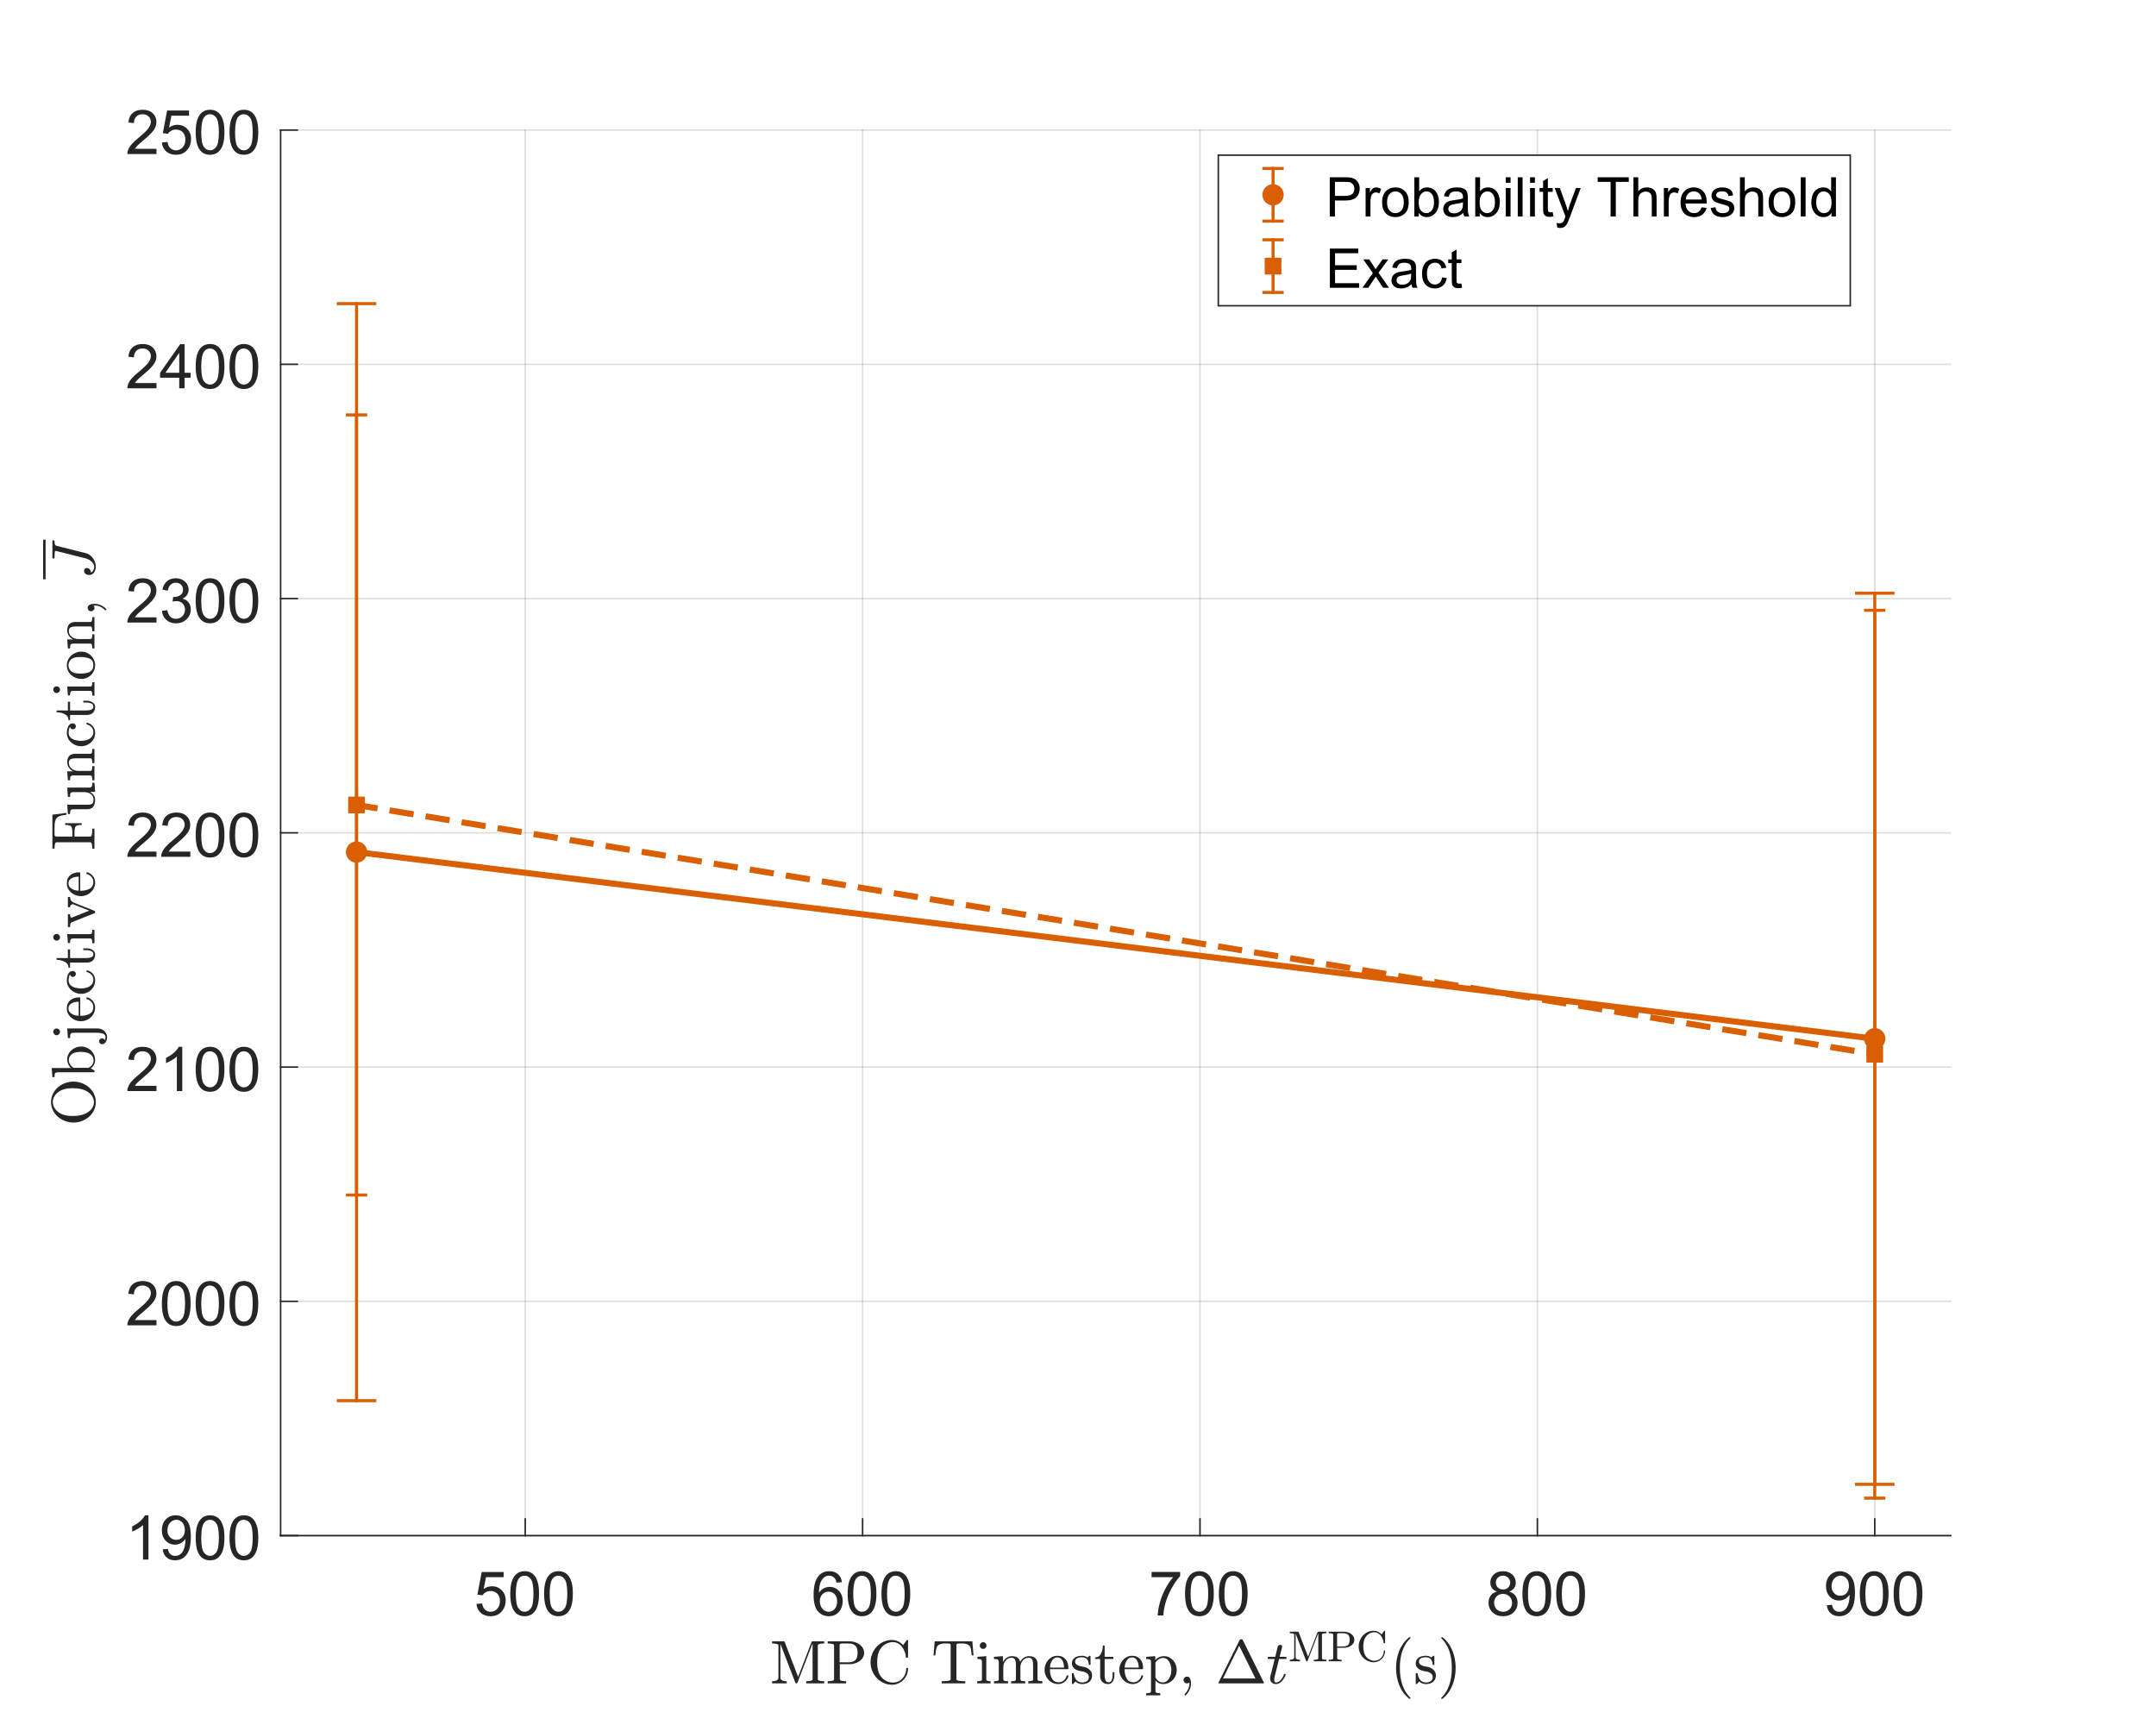 <?xml version="1.0"?>
<!DOCTYPE svg PUBLIC '-//W3C//DTD SVG 1.0//EN'
          'http://www.w3.org/TR/2001/REC-SVG-20010904/DTD/svg10.dtd'>
<svg xmlns:xlink="http://www.w3.org/1999/xlink" style="fill-opacity:1; color-rendering:auto; color-interpolation:auto; text-rendering:auto; stroke:black; stroke-linecap:square; stroke-miterlimit:10; shape-rendering:auto; stroke-opacity:1; fill:black; stroke-dasharray:none; font-weight:normal; stroke-width:1; font-family:'Dialog'; font-style:normal; stroke-linejoin:miter; font-size:12px; stroke-dashoffset:0; image-rendering:auto;" width="945" height="756" xmlns="http://www.w3.org/2000/svg"
><rect width="100%" height="100%" fill="#333333" stroke="none"/><!--Generated by the Batik Graphics2D SVG Generator--><defs id="genericDefs"
  /><g
  ><defs id="defs1"
    ><clipPath clipPathUnits="userSpaceOnUse" id="clipPath1"
      ><path d="M0 0 L945 0 L945 756 L0 756 L0 0 Z"
      /></clipPath
    ></defs
    ><g style="fill:white; stroke:white;"
    ><rect x="0" y="0" width="945" style="clip-path:url(#clipPath1); stroke:none;" height="756"
    /></g
    ><g style="fill:white; text-rendering:optimizeSpeed; color-rendering:optimizeSpeed; image-rendering:optimizeSpeed; shape-rendering:crispEdges; stroke:white; color-interpolation:sRGB;"
    ><rect x="0" width="945" height="756" y="0" style="stroke:none;"
      /><path style="stroke:none;" d="M123 673 L855 673 L855 57 L123 57 Z"
    /></g
    ><g style="stroke-linecap:butt; fill-opacity:0.149; fill:rgb(38,38,38); text-rendering:geometricPrecision; image-rendering:optimizeQuality; color-rendering:optimizeQuality; stroke-linejoin:round; stroke:rgb(38,38,38); color-interpolation:linearRGB; stroke-width:0.667; stroke-opacity:0.149;"
    ><line y2="57" style="fill:none;" x1="230.212" x2="230.212" y1="673"
      /><line y2="57" style="fill:none;" x1="378.091" x2="378.091" y1="673"
      /><line y2="57" style="fill:none;" x1="525.97" x2="525.97" y1="673"
      /><line y2="57" style="fill:none;" x1="673.848" x2="673.848" y1="673"
      /><line y2="57" style="fill:none;" x1="821.727" x2="821.727" y1="673"
      /><line y2="673" style="fill:none;" x1="855" x2="123" y1="673"
      /><line y2="570.333" style="fill:none;" x1="855" x2="123" y1="570.333"
      /><line y2="467.667" style="fill:none;" x1="855" x2="123" y1="467.667"
      /><line y2="365" style="fill:none;" x1="855" x2="123" y1="365"
      /><line y2="262.333" style="fill:none;" x1="855" x2="123" y1="262.333"
      /><line y2="159.667" style="fill:none;" x1="855" x2="123" y1="159.667"
      /><line y2="57" style="fill:none;" x1="855" x2="123" y1="57"
      /><line x1="123" x2="855" y1="673" style="stroke-linecap:square; fill-opacity:1; fill:none; stroke-opacity:1;" y2="673"
      /><line x1="230.212" x2="230.212" y1="673" style="stroke-linecap:square; fill-opacity:1; fill:none; stroke-opacity:1;" y2="665.68"
      /><line x1="378.091" x2="378.091" y1="673" style="stroke-linecap:square; fill-opacity:1; fill:none; stroke-opacity:1;" y2="665.68"
      /><line x1="525.97" x2="525.97" y1="673" style="stroke-linecap:square; fill-opacity:1; fill:none; stroke-opacity:1;" y2="665.68"
      /><line x1="673.848" x2="673.848" y1="673" style="stroke-linecap:square; fill-opacity:1; fill:none; stroke-opacity:1;" y2="665.68"
      /><line x1="821.727" x2="821.727" y1="673" style="stroke-linecap:square; fill-opacity:1; fill:none; stroke-opacity:1;" y2="665.68"
    /></g
    ><g transform="translate(230.212,681)" style="font-size:26.667px; fill:rgb(38,38,38); text-rendering:geometricPrecision; color-rendering:optimizeQuality; image-rendering:optimizeQuality; stroke:rgb(38,38,38); color-interpolation:linearRGB;"
    ><path style="stroke:none;" d="M-21.375 21.938 L-18.891 21.719 Q-18.609 23.547 -17.602 24.461 Q-16.594 25.375 -15.172 25.375 Q-13.453 25.375 -12.266 24.086 Q-11.078 22.797 -11.078 20.656 Q-11.078 18.625 -12.219 17.453 Q-13.359 16.281 -15.203 16.281 Q-16.359 16.281 -17.281 16.805 Q-18.203 17.328 -18.734 18.156 L-20.953 17.859 L-19.078 7.938 L-9.469 7.938 L-9.469 10.203 L-17.188 10.203 L-18.234 15.391 Q-16.484 14.188 -14.578 14.188 Q-12.047 14.188 -10.305 15.938 Q-8.562 17.688 -8.562 20.453 Q-8.562 23.078 -10.094 24.984 Q-11.953 27.328 -15.172 27.328 Q-17.812 27.328 -19.477 25.852 Q-21.141 24.375 -21.375 21.938 ZM-6.55 17.469 Q-6.55 14.047 -5.847 11.953 Q-5.144 9.859 -3.753 8.727 Q-2.363 7.594 -0.253 7.594 Q1.309 7.594 2.481 8.219 Q3.653 8.844 4.419 10.023 Q5.184 11.203 5.614 12.898 Q6.044 14.594 6.044 17.469 Q6.044 20.875 5.348 22.961 Q4.653 25.047 3.262 26.188 Q1.872 27.328 -0.253 27.328 Q-3.05 27.328 -4.644 25.328 Q-6.55 22.906 -6.55 17.469 ZM-4.113 17.469 Q-4.113 22.234 -3.003 23.805 Q-1.894 25.375 -0.253 25.375 Q1.387 25.375 2.497 23.797 Q3.606 22.219 3.606 17.469 Q3.606 12.703 2.497 11.133 Q1.387 9.562 -0.284 9.562 Q-1.909 9.562 -2.894 10.938 Q-4.113 12.703 -4.113 17.469 ZM8.275 17.469 Q8.275 14.047 8.978 11.953 Q9.681 9.859 11.072 8.727 Q12.462 7.594 14.572 7.594 Q16.134 7.594 17.306 8.219 Q18.478 8.844 19.244 10.023 Q20.009 11.203 20.439 12.898 Q20.869 14.594 20.869 17.469 Q20.869 20.875 20.173 22.961 Q19.478 25.047 18.087 26.188 Q16.697 27.328 14.572 27.328 Q11.775 27.328 10.181 25.328 Q8.275 22.906 8.275 17.469 ZM10.712 17.469 Q10.712 22.234 11.822 23.805 Q12.931 25.375 14.572 25.375 Q16.212 25.375 17.322 23.797 Q18.431 22.219 18.431 17.469 Q18.431 12.703 17.322 11.133 Q16.212 9.562 14.54 9.562 Q12.915 9.562 11.931 10.938 Q10.712 12.703 10.712 17.469 Z"
    /></g
    ><g transform="translate(378.091,681)" style="font-size:26.667px; fill:rgb(38,38,38); text-rendering:geometricPrecision; color-rendering:optimizeQuality; image-rendering:optimizeQuality; stroke:rgb(38,38,38); color-interpolation:linearRGB;"
    ><path style="stroke:none;" d="M-9.062 12.406 L-11.422 12.594 Q-11.734 11.188 -12.328 10.562 Q-13.281 9.547 -14.688 9.547 Q-15.828 9.547 -16.688 10.172 Q-17.812 11 -18.453 12.562 Q-19.094 14.125 -19.125 17.031 Q-18.266 15.734 -17.031 15.102 Q-15.797 14.469 -14.438 14.469 Q-12.062 14.469 -10.391 16.211 Q-8.719 17.953 -8.719 20.719 Q-8.719 22.547 -9.508 24.109 Q-10.297 25.672 -11.664 26.5 Q-13.031 27.328 -14.781 27.328 Q-17.734 27.328 -19.609 25.148 Q-21.484 22.969 -21.484 17.953 Q-21.484 12.359 -19.422 9.812 Q-17.609 7.594 -14.547 7.594 Q-12.266 7.594 -10.812 8.875 Q-9.359 10.156 -9.062 12.406 ZM-18.75 20.734 Q-18.75 21.969 -18.234 23.086 Q-17.719 24.203 -16.781 24.789 Q-15.844 25.375 -14.812 25.375 Q-13.312 25.375 -12.234 24.164 Q-11.156 22.953 -11.156 20.875 Q-11.156 18.859 -12.219 17.711 Q-13.281 16.562 -14.906 16.562 Q-16.516 16.562 -17.633 17.711 Q-18.75 18.859 -18.75 20.734 ZM-6.55 17.469 Q-6.55 14.047 -5.847 11.953 Q-5.144 9.859 -3.753 8.727 Q-2.363 7.594 -0.253 7.594 Q1.309 7.594 2.481 8.219 Q3.653 8.844 4.419 10.023 Q5.184 11.203 5.614 12.898 Q6.044 14.594 6.044 17.469 Q6.044 20.875 5.348 22.961 Q4.653 25.047 3.262 26.188 Q1.872 27.328 -0.253 27.328 Q-3.05 27.328 -4.644 25.328 Q-6.55 22.906 -6.55 17.469 ZM-4.113 17.469 Q-4.113 22.234 -3.003 23.805 Q-1.894 25.375 -0.253 25.375 Q1.387 25.375 2.497 23.797 Q3.606 22.219 3.606 17.469 Q3.606 12.703 2.497 11.133 Q1.387 9.562 -0.284 9.562 Q-1.909 9.562 -2.894 10.938 Q-4.113 12.703 -4.113 17.469 ZM8.275 17.469 Q8.275 14.047 8.978 11.953 Q9.681 9.859 11.072 8.727 Q12.462 7.594 14.572 7.594 Q16.134 7.594 17.306 8.219 Q18.478 8.844 19.244 10.023 Q20.009 11.203 20.439 12.898 Q20.869 14.594 20.869 17.469 Q20.869 20.875 20.173 22.961 Q19.478 25.047 18.087 26.188 Q16.697 27.328 14.572 27.328 Q11.775 27.328 10.181 25.328 Q8.275 22.906 8.275 17.469 ZM10.712 17.469 Q10.712 22.234 11.822 23.805 Q12.931 25.375 14.572 25.375 Q16.212 25.375 17.322 23.797 Q18.431 22.219 18.431 17.469 Q18.431 12.703 17.322 11.133 Q16.212 9.562 14.54 9.562 Q12.915 9.562 11.931 10.938 Q10.712 12.703 10.712 17.469 Z"
    /></g
    ><g transform="translate(525.97,681)" style="font-size:26.667px; fill:rgb(38,38,38); text-rendering:geometricPrecision; color-rendering:optimizeQuality; image-rendering:optimizeQuality; stroke:rgb(38,38,38); color-interpolation:linearRGB;"
    ><path style="stroke:none;" d="M-21.219 10.203 L-21.219 7.922 L-8.703 7.922 L-8.703 9.766 Q-10.562 11.734 -12.375 14.992 Q-14.188 18.25 -15.172 21.688 Q-15.875 24.109 -16.078 27 L-18.516 27 Q-18.484 24.719 -17.625 21.492 Q-16.766 18.266 -15.164 15.266 Q-13.562 12.266 -11.75 10.203 L-21.219 10.203 ZM-6.55 17.469 Q-6.55 14.047 -5.847 11.953 Q-5.144 9.859 -3.753 8.727 Q-2.363 7.594 -0.253 7.594 Q1.309 7.594 2.481 8.219 Q3.653 8.844 4.419 10.023 Q5.184 11.203 5.614 12.898 Q6.044 14.594 6.044 17.469 Q6.044 20.875 5.348 22.961 Q4.653 25.047 3.262 26.188 Q1.872 27.328 -0.253 27.328 Q-3.05 27.328 -4.644 25.328 Q-6.55 22.906 -6.55 17.469 ZM-4.113 17.469 Q-4.113 22.234 -3.003 23.805 Q-1.894 25.375 -0.253 25.375 Q1.387 25.375 2.497 23.797 Q3.606 22.219 3.606 17.469 Q3.606 12.703 2.497 11.133 Q1.387 9.562 -0.284 9.562 Q-1.909 9.562 -2.894 10.938 Q-4.113 12.703 -4.113 17.469 ZM8.275 17.469 Q8.275 14.047 8.978 11.953 Q9.681 9.859 11.072 8.727 Q12.462 7.594 14.572 7.594 Q16.134 7.594 17.306 8.219 Q18.478 8.844 19.244 10.023 Q20.009 11.203 20.439 12.898 Q20.869 14.594 20.869 17.469 Q20.869 20.875 20.173 22.961 Q19.478 25.047 18.087 26.188 Q16.697 27.328 14.572 27.328 Q11.775 27.328 10.181 25.328 Q8.275 22.906 8.275 17.469 ZM10.712 17.469 Q10.712 22.234 11.822 23.805 Q12.931 25.375 14.572 25.375 Q16.212 25.375 17.322 23.797 Q18.431 22.219 18.431 17.469 Q18.431 12.703 17.322 11.133 Q16.212 9.562 14.54 9.562 Q12.915 9.562 11.931 10.938 Q10.712 12.703 10.712 17.469 Z"
    /></g
    ><g transform="translate(673.848,681)" style="font-size:26.667px; fill:rgb(38,38,38); text-rendering:geometricPrecision; color-rendering:optimizeQuality; image-rendering:optimizeQuality; stroke:rgb(38,38,38); color-interpolation:linearRGB;"
    ><path style="stroke:none;" d="M-17.734 16.516 Q-19.203 15.984 -19.914 14.977 Q-20.625 13.969 -20.625 12.578 Q-20.625 10.469 -19.109 9.031 Q-17.594 7.594 -15.078 7.594 Q-12.547 7.594 -11.008 9.062 Q-9.469 10.531 -9.469 12.641 Q-9.469 13.984 -10.172 14.984 Q-10.875 15.984 -12.312 16.516 Q-10.531 17.094 -9.602 18.391 Q-8.672 19.688 -8.672 21.469 Q-8.672 23.953 -10.422 25.641 Q-12.172 27.328 -15.031 27.328 Q-17.906 27.328 -19.656 25.633 Q-21.406 23.938 -21.406 21.406 Q-21.406 19.531 -20.453 18.258 Q-19.5 16.984 -17.734 16.516 ZM-18.203 12.5 Q-18.203 13.875 -17.32 14.742 Q-16.438 15.609 -15.031 15.609 Q-13.656 15.609 -12.781 14.742 Q-11.906 13.875 -11.906 12.625 Q-11.906 11.328 -12.805 10.438 Q-13.703 9.547 -15.047 9.547 Q-16.406 9.547 -17.305 10.414 Q-18.203 11.281 -18.203 12.5 ZM-18.969 21.422 Q-18.969 22.438 -18.484 23.391 Q-18 24.344 -17.055 24.859 Q-16.109 25.375 -15.016 25.375 Q-13.312 25.375 -12.203 24.281 Q-11.094 23.188 -11.094 21.5 Q-11.094 19.781 -12.234 18.664 Q-13.375 17.547 -15.094 17.547 Q-16.766 17.547 -17.867 18.656 Q-18.969 19.766 -18.969 21.422 ZM-6.55 17.469 Q-6.55 14.047 -5.847 11.953 Q-5.144 9.859 -3.753 8.727 Q-2.363 7.594 -0.253 7.594 Q1.309 7.594 2.481 8.219 Q3.653 8.844 4.419 10.023 Q5.184 11.203 5.614 12.898 Q6.044 14.594 6.044 17.469 Q6.044 20.875 5.348 22.961 Q4.653 25.047 3.262 26.188 Q1.872 27.328 -0.253 27.328 Q-3.05 27.328 -4.644 25.328 Q-6.55 22.906 -6.55 17.469 ZM-4.113 17.469 Q-4.113 22.234 -3.003 23.805 Q-1.894 25.375 -0.253 25.375 Q1.387 25.375 2.497 23.797 Q3.606 22.219 3.606 17.469 Q3.606 12.703 2.497 11.133 Q1.387 9.562 -0.284 9.562 Q-1.909 9.562 -2.894 10.938 Q-4.113 12.703 -4.113 17.469 ZM8.275 17.469 Q8.275 14.047 8.978 11.953 Q9.681 9.859 11.072 8.727 Q12.462 7.594 14.572 7.594 Q16.134 7.594 17.306 8.219 Q18.478 8.844 19.244 10.023 Q20.009 11.203 20.439 12.898 Q20.869 14.594 20.869 17.469 Q20.869 20.875 20.173 22.961 Q19.478 25.047 18.087 26.188 Q16.697 27.328 14.572 27.328 Q11.775 27.328 10.181 25.328 Q8.275 22.906 8.275 17.469 ZM10.712 17.469 Q10.712 22.234 11.822 23.805 Q12.931 25.375 14.572 25.375 Q16.212 25.375 17.322 23.797 Q18.431 22.219 18.431 17.469 Q18.431 12.703 17.322 11.133 Q16.212 9.562 14.54 9.562 Q12.915 9.562 11.931 10.938 Q10.712 12.703 10.712 17.469 Z"
    /></g
    ><g transform="translate(821.727,681)" style="font-size:26.667px; fill:rgb(38,38,38); text-rendering:geometricPrecision; color-rendering:optimizeQuality; image-rendering:optimizeQuality; stroke:rgb(38,38,38); color-interpolation:linearRGB;"
    ><path style="stroke:none;" d="M-21.016 22.531 L-18.75 22.312 Q-18.453 23.922 -17.633 24.648 Q-16.812 25.375 -15.531 25.375 Q-14.438 25.375 -13.617 24.875 Q-12.797 24.375 -12.266 23.539 Q-11.734 22.703 -11.383 21.281 Q-11.031 19.859 -11.031 18.375 Q-11.031 18.219 -11.047 17.906 Q-11.75 19.031 -12.984 19.742 Q-14.219 20.453 -15.656 20.453 Q-18.062 20.453 -19.719 18.711 Q-21.375 16.969 -21.375 14.125 Q-21.375 11.172 -19.641 9.383 Q-17.906 7.594 -15.297 7.594 Q-13.422 7.594 -11.859 8.609 Q-10.297 9.625 -9.484 11.5 Q-8.672 13.375 -8.672 16.938 Q-8.672 20.641 -9.477 22.836 Q-10.281 25.031 -11.867 26.18 Q-13.453 27.328 -15.594 27.328 Q-17.859 27.328 -19.297 26.07 Q-20.734 24.812 -21.016 22.531 ZM-11.312 14 Q-11.312 11.953 -12.398 10.758 Q-13.484 9.562 -15.016 9.562 Q-16.594 9.562 -17.766 10.852 Q-18.938 12.141 -18.938 14.203 Q-18.938 16.047 -17.828 17.195 Q-16.719 18.344 -15.078 18.344 Q-13.422 18.344 -12.367 17.195 Q-11.312 16.047 -11.312 14 ZM-6.55 17.469 Q-6.55 14.047 -5.847 11.953 Q-5.144 9.859 -3.753 8.727 Q-2.363 7.594 -0.253 7.594 Q1.309 7.594 2.481 8.219 Q3.653 8.844 4.419 10.023 Q5.184 11.203 5.614 12.898 Q6.044 14.594 6.044 17.469 Q6.044 20.875 5.348 22.961 Q4.653 25.047 3.262 26.188 Q1.872 27.328 -0.253 27.328 Q-3.05 27.328 -4.644 25.328 Q-6.55 22.906 -6.55 17.469 ZM-4.113 17.469 Q-4.113 22.234 -3.003 23.805 Q-1.894 25.375 -0.253 25.375 Q1.387 25.375 2.497 23.797 Q3.606 22.219 3.606 17.469 Q3.606 12.703 2.497 11.133 Q1.387 9.562 -0.284 9.562 Q-1.909 9.562 -2.894 10.938 Q-4.113 12.703 -4.113 17.469 ZM8.275 17.469 Q8.275 14.047 8.978 11.953 Q9.681 9.859 11.072 8.727 Q12.462 7.594 14.572 7.594 Q16.134 7.594 17.306 8.219 Q18.478 8.844 19.244 10.023 Q20.009 11.203 20.439 12.898 Q20.869 14.594 20.869 17.469 Q20.869 20.875 20.173 22.961 Q19.478 25.047 18.087 26.188 Q16.697 27.328 14.572 27.328 Q11.775 27.328 10.181 25.328 Q8.275 22.906 8.275 17.469 ZM10.712 17.469 Q10.712 22.234 11.822 23.805 Q12.931 25.375 14.572 25.375 Q16.212 25.375 17.322 23.797 Q18.431 22.219 18.431 17.469 Q18.431 12.703 17.322 11.133 Q16.212 9.562 14.54 9.562 Q12.915 9.562 11.931 10.938 Q10.712 12.703 10.712 17.469 Z"
    /></g
    ><g transform="translate(489,715.333)" style="font-size:26.667px; fill:rgb(38,38,38); text-rendering:geometricPrecision; image-rendering:optimizeQuality; color-rendering:optimizeQuality; font-family:'mwa_cmr10'; stroke:rgb(38,38,38); color-interpolation:linearRGB;"
    ><path style="stroke:none;" d="M-150.584 22.433 L-150.584 21.48 Q-147.803 21.48 -147.803 19.886 L-147.803 5.792 Q-147.803 4.933 -150.584 4.933 L-150.584 3.995 L-145.49 3.995 Q-145.162 3.995 -145.053 4.292 L-139.178 19.573 L-133.287 4.292 Q-133.178 3.995 -132.85 3.995 L-127.756 3.995 L-127.756 4.933 Q-130.537 4.933 -130.537 5.792 L-130.537 20.62 Q-130.537 21.48 -127.756 21.48 L-127.756 22.433 L-135.615 22.433 L-135.615 21.48 Q-132.834 21.48 -132.834 20.62 L-132.834 4.917 L-139.475 22.136 Q-139.6 22.433 -139.928 22.433 Q-140.272 22.433 -140.381 22.136 L-146.944 5.12 L-146.944 19.886 Q-146.944 21.48 -144.162 21.48 L-144.162 22.433 L-150.584 22.433 Z"
      /><path style="stroke:none;" d="M-126.202 22.433 L-126.202 21.48 Q-123.421 21.48 -123.421 20.62 L-123.421 5.792 Q-123.421 4.933 -126.202 4.933 L-126.202 3.995 L-116.593 3.995 Q-115.108 3.995 -113.632 4.597 Q-112.155 5.198 -111.202 6.362 Q-110.249 7.526 -110.249 9.058 Q-110.249 10.573 -111.21 11.706 Q-112.171 12.839 -113.632 13.425 Q-115.093 14.011 -116.593 14.011 L-120.905 14.011 L-120.905 20.62 Q-120.905 21.48 -118.124 21.48 L-118.124 22.433 L-126.202 22.433 ZM-120.983 13.198 L-117.327 13.198 Q-115.827 13.198 -114.905 12.776 Q-113.983 12.354 -113.554 11.448 Q-113.124 10.542 -113.124 9.058 Q-113.124 6.87 -114.093 5.901 Q-115.061 4.933 -117.327 4.933 L-119.624 4.933 Q-120.108 4.933 -120.374 4.972 Q-120.64 5.011 -120.811 5.206 Q-120.983 5.401 -120.983 5.792 L-120.983 13.198 Z"
      /><path style="stroke:none;" d="M-102.788 19.542 Q-101.867 20.714 -100.484 21.394 Q-99.101 22.073 -97.601 22.073 Q-96.351 22.073 -95.288 21.581 Q-94.226 21.089 -93.421 20.206 Q-92.617 19.323 -92.195 18.198 Q-91.773 17.073 -91.773 15.839 Q-91.773 15.636 -91.523 15.636 L-91.195 15.636 Q-90.992 15.636 -90.992 15.886 Q-90.992 17.308 -91.531 18.62 Q-92.07 19.933 -93.062 20.925 Q-94.054 21.917 -95.335 22.472 Q-96.617 23.026 -98.023 23.026 Q-99.96 23.026 -101.687 22.245 Q-103.413 21.464 -104.702 20.097 Q-105.992 18.73 -106.71 16.933 Q-107.429 15.136 -107.429 13.198 Q-107.429 11.261 -106.71 9.472 Q-105.992 7.683 -104.702 6.308 Q-103.413 4.933 -101.687 4.167 Q-99.96 3.401 -98.023 3.401 Q-96.632 3.401 -95.367 3.995 Q-94.101 4.589 -93.148 5.683 L-91.585 3.479 Q-91.429 3.401 -91.398 3.401 L-91.195 3.401 Q-91.117 3.401 -91.054 3.464 Q-90.992 3.526 -90.992 3.62 L-90.992 10.917 Q-90.992 11.151 -91.195 11.151 L-91.695 11.151 Q-91.945 11.151 -91.945 10.917 Q-91.945 10.136 -92.249 9.175 Q-92.554 8.214 -93.038 7.347 Q-93.523 6.479 -94.148 5.823 Q-95.663 4.339 -97.632 4.339 Q-99.117 4.339 -100.484 5.011 Q-101.851 5.683 -102.788 6.87 Q-103.773 8.136 -104.156 9.753 Q-104.538 11.37 -104.538 13.198 Q-104.538 15.042 -104.156 16.659 Q-103.773 18.276 -102.788 19.542 Z"
      /><path style="stroke:none;" d="M-76.234 22.433 L-76.234 21.48 Q-74.875 21.48 -73.593 21.331 Q-72.312 21.183 -72.312 20.62 L-72.312 5.792 Q-72.312 5.214 -72.64 5.073 Q-72.968 4.933 -73.687 4.933 L-74.828 4.933 Q-77.046 4.933 -77.984 5.917 Q-78.468 6.401 -78.679 7.479 Q-78.89 8.558 -79.046 10.167 L-79.828 10.167 L-79.312 3.995 L-62.812 3.995 L-62.296 10.167 L-63.093 10.167 Q-63.25 8.433 -63.437 7.409 Q-63.625 6.386 -64.125 5.917 Q-65.078 4.933 -67.296 4.933 L-68.437 4.933 Q-68.921 4.933 -69.187 4.972 Q-69.453 5.011 -69.625 5.206 Q-69.796 5.401 -69.796 5.792 L-69.796 20.62 Q-69.796 21.183 -68.523 21.331 Q-67.25 21.48 -65.906 21.48 L-65.906 22.433 L-76.234 22.433 Z"
      /><path style="stroke:none;" d="M-60.709 22.433 L-60.709 21.48 Q-59.787 21.48 -59.193 21.339 Q-58.6 21.198 -58.6 20.62 L-58.6 13.261 Q-58.6 12.214 -58.998 11.979 Q-59.397 11.745 -60.584 11.745 L-60.584 10.792 L-56.693 10.495 L-56.693 20.62 Q-56.693 21.198 -56.186 21.339 Q-55.678 21.48 -54.818 21.48 L-54.818 22.433 L-60.709 22.433 ZM-59.553 5.854 Q-59.553 5.261 -59.108 4.816 Q-58.662 4.37 -58.084 4.37 Q-57.693 4.37 -57.342 4.566 Q-56.99 4.761 -56.795 5.12 Q-56.6 5.479 -56.6 5.854 Q-56.6 6.448 -57.045 6.894 Q-57.49 7.339 -58.084 7.339 Q-58.662 7.339 -59.108 6.894 Q-59.553 6.448 -59.553 5.854 Z"
      /><path style="stroke:none;" d="M-53.333 22.433 L-53.333 21.48 Q-52.395 21.48 -51.809 21.339 Q-51.224 21.198 -51.224 20.62 L-51.224 13.261 Q-51.224 12.526 -51.434 12.206 Q-51.645 11.886 -52.059 11.816 Q-52.474 11.745 -53.333 11.745 L-53.333 10.792 L-49.411 10.495 L-49.411 13.136 Q-48.864 11.979 -47.802 11.237 Q-46.739 10.495 -45.489 10.495 Q-42.38 10.495 -41.849 13.026 Q-41.302 11.901 -40.263 11.198 Q-39.224 10.495 -37.974 10.495 Q-36.755 10.495 -35.919 10.894 Q-35.083 11.292 -34.661 12.104 Q-34.239 12.917 -34.239 14.136 L-34.239 20.62 Q-34.239 21.198 -33.638 21.339 Q-33.036 21.48 -32.13 21.48 L-32.13 22.433 L-38.302 22.433 L-38.302 21.48 Q-37.38 21.48 -36.786 21.339 Q-36.192 21.198 -36.192 20.62 L-36.192 14.214 Q-36.192 12.854 -36.575 12.026 Q-36.958 11.198 -38.145 11.198 Q-39.708 11.198 -40.724 12.448 Q-41.739 13.698 -41.739 15.308 L-41.739 20.62 Q-41.739 21.198 -41.145 21.339 Q-40.552 21.48 -39.63 21.48 L-39.63 22.433 L-45.817 22.433 L-45.817 21.48 Q-44.895 21.48 -44.302 21.339 Q-43.708 21.198 -43.708 20.62 L-43.708 14.214 Q-43.708 12.901 -44.091 12.05 Q-44.474 11.198 -45.645 11.198 Q-47.224 11.198 -48.231 12.448 Q-49.239 13.698 -49.239 15.308 L-49.239 20.62 Q-49.239 21.198 -48.645 21.339 Q-48.052 21.48 -47.145 21.48 L-47.145 22.433 L-53.333 22.433 Z"
      /><path style="stroke:none;" d="M-25.189 22.73 Q-26.829 22.73 -28.204 21.87 Q-29.579 21.011 -30.368 19.566 Q-31.157 18.12 -31.157 16.511 Q-31.157 14.933 -30.439 13.511 Q-29.72 12.089 -28.431 11.206 Q-27.142 10.323 -25.564 10.323 Q-24.329 10.323 -23.415 10.745 Q-22.501 11.167 -21.907 11.901 Q-21.314 12.636 -21.009 13.636 Q-20.704 14.636 -20.704 15.839 Q-20.704 16.198 -20.986 16.198 L-28.798 16.198 L-28.798 16.48 Q-28.798 18.73 -27.892 20.339 Q-26.986 21.948 -24.939 21.948 Q-24.111 21.948 -23.407 21.581 Q-22.704 21.214 -22.181 20.55 Q-21.657 19.886 -21.486 19.136 Q-21.454 19.042 -21.384 18.972 Q-21.314 18.901 -21.22 18.901 L-20.986 18.901 Q-20.704 18.901 -20.704 19.245 Q-21.079 20.776 -22.345 21.753 Q-23.611 22.73 -25.189 22.73 ZM-28.767 15.526 L-22.611 15.526 Q-22.611 14.511 -22.892 13.472 Q-23.173 12.433 -23.837 11.737 Q-24.501 11.042 -25.564 11.042 Q-27.095 11.042 -27.931 12.472 Q-28.767 13.901 -28.767 15.526 Z"
      /><path style="stroke:none;" d="M-19.165 22.511 L-19.165 18.105 Q-19.165 17.901 -18.915 17.901 L-18.587 17.901 Q-18.431 17.901 -18.384 18.105 Q-17.634 22.026 -14.743 22.026 Q-13.462 22.026 -12.602 21.448 Q-11.743 20.87 -11.743 19.651 Q-11.743 18.776 -12.415 18.167 Q-13.087 17.558 -14.009 17.323 L-15.806 16.98 Q-16.727 16.776 -17.47 16.37 Q-18.212 15.964 -18.688 15.284 Q-19.165 14.604 -19.165 13.698 Q-19.165 12.511 -18.532 11.753 Q-17.899 10.995 -16.899 10.659 Q-15.899 10.323 -14.743 10.323 Q-13.352 10.323 -12.337 11.073 L-11.556 10.401 Q-11.556 10.323 -11.415 10.323 L-11.227 10.323 Q-11.149 10.323 -11.079 10.401 Q-11.009 10.479 -11.009 10.558 L-11.009 14.089 Q-11.009 14.339 -11.227 14.339 L-11.556 14.339 Q-11.79 14.339 -11.79 14.089 Q-11.79 12.683 -12.571 11.823 Q-13.352 10.964 -14.774 10.964 Q-15.977 10.964 -16.868 11.409 Q-17.759 11.854 -17.759 12.948 Q-17.759 13.698 -17.118 14.183 Q-16.477 14.667 -15.618 14.886 L-13.79 15.214 Q-12.868 15.433 -12.071 15.933 Q-11.274 16.433 -10.806 17.198 Q-10.337 17.964 -10.337 18.933 Q-10.337 19.901 -10.673 20.62 Q-11.009 21.339 -11.61 21.816 Q-12.212 22.292 -13.032 22.511 Q-13.852 22.73 -14.743 22.73 Q-16.431 22.73 -17.634 21.605 L-18.618 22.667 Q-18.618 22.73 -18.759 22.73 L-18.915 22.73 Q-19.165 22.73 -19.165 22.511 Z"
      /><path style="stroke:none;" d="M-6.787 19.183 L-6.787 11.745 L-9.021 11.745 L-9.021 11.042 Q-7.256 11.042 -6.428 9.394 Q-5.6 7.745 -5.6 5.823 L-4.818 5.823 L-4.818 10.792 L-1.006 10.792 L-1.006 11.745 L-4.818 11.745 L-4.818 19.136 Q-4.818 20.261 -4.443 21.105 Q-4.068 21.948 -3.084 21.948 Q-2.162 21.948 -1.756 21.058 Q-1.35 20.167 -1.35 19.136 L-1.35 17.542 L-0.568 17.542 L-0.568 19.183 Q-0.568 20.026 -0.881 20.855 Q-1.193 21.683 -1.803 22.206 Q-2.412 22.73 -3.271 22.73 Q-4.896 22.73 -5.842 21.761 Q-6.787 20.792 -6.787 19.183 Z"
      /><path style="stroke:none;" d="M7.552 22.73 Q5.912 22.73 4.537 21.87 Q3.162 21.011 2.372 19.566 Q1.583 18.12 1.583 16.511 Q1.583 14.933 2.302 13.511 Q3.021 12.089 4.31 11.206 Q5.599 10.323 7.177 10.323 Q8.412 10.323 9.325 10.745 Q10.24 11.167 10.833 11.901 Q11.427 12.636 11.732 13.636 Q12.037 14.636 12.037 15.839 Q12.037 16.198 11.755 16.198 L3.943 16.198 L3.943 16.48 Q3.943 18.73 4.849 20.339 Q5.755 21.948 7.802 21.948 Q8.63 21.948 9.333 21.581 Q10.037 21.214 10.56 20.55 Q11.083 19.886 11.255 19.136 Q11.287 19.042 11.357 18.972 Q11.427 18.901 11.521 18.901 L11.755 18.901 Q12.037 18.901 12.037 19.245 Q11.662 20.776 10.396 21.753 Q9.13 22.73 7.552 22.73 ZM3.974 15.526 L10.13 15.526 Q10.13 14.511 9.849 13.472 Q9.568 12.433 8.904 11.737 Q8.24 11.042 7.177 11.042 Q5.646 11.042 4.81 12.472 Q3.974 13.901 3.974 15.526 Z"
      /><path style="stroke:none;" d="M13.388 27.667 L13.388 26.73 Q14.31 26.73 14.904 26.573 Q15.498 26.417 15.498 25.855 L15.498 12.854 Q15.498 12.104 14.966 11.925 Q14.435 11.745 13.388 11.745 L13.388 10.792 L17.373 10.495 L17.373 12.183 Q18.123 11.354 19.099 10.925 Q20.076 10.495 21.185 10.495 Q22.779 10.495 24.06 11.362 Q25.341 12.229 26.06 13.636 Q26.779 15.042 26.779 16.605 Q26.779 18.245 25.982 19.651 Q25.185 21.058 23.81 21.894 Q22.435 22.73 20.779 22.73 Q18.81 22.73 17.451 21.136 L17.451 25.855 Q17.451 26.417 18.052 26.573 Q18.654 26.73 19.56 26.73 L19.56 27.667 L13.388 27.667 ZM17.451 19.808 Q17.935 20.776 18.779 21.401 Q19.623 22.026 20.623 22.026 Q21.56 22.026 22.279 21.526 Q22.998 21.026 23.482 20.183 Q23.966 19.339 24.201 18.409 Q24.435 17.48 24.435 16.605 Q24.435 15.526 24.045 14.269 Q23.654 13.011 22.857 12.144 Q22.06 11.276 20.92 11.276 Q19.826 11.276 18.912 11.839 Q17.998 12.401 17.451 13.354 L17.451 19.808 Z"
      /><path style="stroke:none;" d="M30.172 27.292 Q30.172 27.183 30.281 27.073 Q31.25 26.136 31.797 24.909 Q32.344 23.683 32.344 22.323 L32.344 21.995 Q31.906 22.433 31.25 22.433 Q30.641 22.433 30.203 21.995 Q29.766 21.558 29.766 20.948 Q29.766 20.308 30.203 19.886 Q30.641 19.464 31.25 19.464 Q32.219 19.464 32.625 20.355 Q33.031 21.245 33.031 22.323 Q33.031 23.823 32.438 25.175 Q31.844 26.526 30.75 27.62 Q30.641 27.667 30.578 27.667 Q30.438 27.667 30.305 27.55 Q30.172 27.433 30.172 27.292 Z"
      /><path style="stroke:none;" d="M45.265 22.433 Q45.031 22.433 45.031 22.214 Q45.046 22.198 45.054 22.183 Q45.062 22.167 45.062 22.136 L54.359 3.401 Q54.468 3.104 54.843 3.104 L55.218 3.104 Q55.578 3.104 55.703 3.401 L64.999 22.136 Q65.015 22.151 65.015 22.175 Q65.015 22.198 65.015 22.214 Q65.015 22.433 64.796 22.433 L45.265 22.433 ZM47.046 20.276 L61.265 20.276 L54.156 5.933 L47.046 20.276 Z"
      /><path style="stroke:none;" d="M67.691 20.245 Q67.691 19.855 67.769 19.495 L69.722 11.745 L66.894 11.745 Q66.612 11.745 66.612 11.386 Q66.722 10.792 66.972 10.792 L69.956 10.792 L71.034 6.386 Q71.144 6.026 71.464 5.776 Q71.784 5.526 72.175 5.526 Q72.519 5.526 72.753 5.729 Q72.987 5.933 72.987 6.276 Q72.987 6.354 72.98 6.401 Q72.972 6.448 72.956 6.511 L71.878 10.792 L74.659 10.792 Q74.925 10.792 74.925 11.151 Q74.925 11.214 74.878 11.37 Q74.831 11.526 74.769 11.636 Q74.706 11.745 74.581 11.745 L71.628 11.745 L69.691 19.542 Q69.503 20.308 69.503 20.87 Q69.503 22.026 70.284 22.026 Q71.472 22.026 72.394 20.909 Q73.316 19.792 73.8 18.464 Q73.909 18.308 74.003 18.308 L74.331 18.308 Q74.441 18.308 74.511 18.378 Q74.581 18.448 74.581 18.542 Q74.581 18.589 74.55 18.62 Q73.956 20.261 72.823 21.495 Q71.691 22.73 70.222 22.73 Q69.159 22.73 68.425 22.034 Q67.691 21.339 67.691 20.245 Z"
      /><path style="stroke:none;" d="M76.32 12.755 L76.32 12.084 Q78.273 12.084 78.273 10.959 L78.273 1.052 Q78.273 0.443 76.32 0.443 L76.32 -0.229 L79.914 -0.229 Q80.133 -0.229 80.211 -0.01 L84.351 10.74 L88.492 -0.01 Q88.57 -0.229 88.789 -0.229 L92.383 -0.229 L92.383 0.443 Q90.43 0.443 90.43 1.052 L90.43 11.49 Q90.43 12.084 92.383 12.084 L92.383 12.755 L86.851 12.755 L86.851 12.084 Q88.82 12.084 88.82 11.49 L88.82 0.427 L84.133 12.537 Q84.055 12.755 83.82 12.755 Q83.586 12.755 83.492 12.537 L78.883 0.568 L78.883 10.959 Q78.883 12.084 80.836 12.084 L80.836 12.755 L76.32 12.755 Z"
      /><path style="stroke:none;" d="M93.384 12.755 L93.384 12.084 Q95.353 12.084 95.353 11.49 L95.353 1.052 Q95.353 0.443 93.384 0.443 L93.384 -0.229 L100.15 -0.229 Q101.197 -0.229 102.236 0.201 Q103.275 0.63 103.947 1.443 Q104.619 2.256 104.619 3.349 Q104.619 4.412 103.939 5.209 Q103.259 6.005 102.228 6.42 Q101.197 6.834 100.15 6.834 L97.103 6.834 L97.103 11.49 Q97.103 12.084 99.072 12.084 L99.072 12.755 L93.384 12.755 ZM97.056 6.255 L99.634 6.255 Q100.681 6.255 101.33 5.959 Q101.978 5.662 102.283 5.021 Q102.588 4.38 102.588 3.349 Q102.588 1.802 101.908 1.123 Q101.228 0.443 99.634 0.443 L98.025 0.443 Q97.681 0.443 97.486 0.474 Q97.291 0.505 97.174 0.638 Q97.056 0.771 97.056 1.052 L97.056 6.255 Z"
      /><path style="stroke:none;" d="M109.791 10.724 Q110.448 11.552 111.424 12.029 Q112.401 12.505 113.448 12.505 Q114.323 12.505 115.073 12.154 Q115.823 11.802 116.385 11.185 Q116.948 10.568 117.252 9.779 Q117.557 8.99 117.557 8.115 Q117.557 7.974 117.713 7.974 L117.948 7.974 Q118.104 7.974 118.104 8.146 Q118.104 9.146 117.721 10.068 Q117.338 10.99 116.643 11.693 Q115.948 12.396 115.041 12.787 Q114.135 13.177 113.151 13.177 Q111.791 13.177 110.573 12.623 Q109.354 12.068 108.448 11.107 Q107.541 10.146 107.033 8.888 Q106.526 7.63 106.526 6.255 Q106.526 4.896 107.033 3.638 Q107.541 2.381 108.448 1.412 Q109.354 0.443 110.573 -0.096 Q111.791 -0.635 113.151 -0.635 Q114.135 -0.635 115.026 -0.213 Q115.916 0.209 116.573 0.974 L117.682 -0.588 Q117.791 -0.635 117.807 -0.635 L117.948 -0.635 Q118.01 -0.635 118.057 -0.588 Q118.104 -0.541 118.104 -0.479 L118.104 4.646 Q118.104 4.818 117.948 4.818 L117.604 4.818 Q117.432 4.818 117.432 4.646 Q117.432 4.099 117.213 3.42 Q116.994 2.74 116.658 2.138 Q116.323 1.537 115.869 1.068 Q114.807 0.021 113.416 0.021 Q112.369 0.021 111.408 0.498 Q110.448 0.974 109.791 1.802 Q109.104 2.693 108.83 3.834 Q108.557 4.974 108.557 6.255 Q108.557 7.552 108.83 8.693 Q109.104 9.834 109.791 10.724 Z"
      /><path style="stroke:none;" d="M128.653 29.136 Q127.153 27.948 126.059 26.409 Q124.966 24.87 124.278 23.128 Q123.591 21.386 123.247 19.487 Q122.903 17.589 122.903 15.683 Q122.903 13.745 123.247 11.847 Q123.591 9.948 124.294 8.198 Q124.997 6.448 126.091 4.917 Q127.184 3.386 128.653 2.229 Q128.653 2.183 128.778 2.183 L129.028 2.183 Q129.106 2.183 129.176 2.253 Q129.247 2.323 129.247 2.417 Q129.247 2.542 129.184 2.589 Q127.872 3.886 126.997 5.362 Q126.122 6.839 125.583 8.503 Q125.044 10.167 124.809 11.956 Q124.575 13.745 124.575 15.683 Q124.575 24.261 129.169 28.714 Q129.247 28.808 129.247 28.948 Q129.247 29.011 129.169 29.097 Q129.09 29.183 129.028 29.183 L128.778 29.183 Q128.653 29.183 128.653 29.136 Z"
      /><path style="stroke:none;" d="M131.539 22.511 L131.539 18.105 Q131.539 17.901 131.789 17.901 L132.117 17.901 Q132.273 17.901 132.32 18.105 Q133.07 22.026 135.961 22.026 Q137.242 22.026 138.101 21.448 Q138.961 20.87 138.961 19.651 Q138.961 18.776 138.289 18.167 Q137.617 17.558 136.695 17.323 L134.898 16.98 Q133.976 16.776 133.234 16.37 Q132.492 15.964 132.016 15.284 Q131.539 14.604 131.539 13.698 Q131.539 12.511 132.172 11.753 Q132.805 10.995 133.805 10.659 Q134.805 10.323 135.961 10.323 Q137.351 10.323 138.367 11.073 L139.148 10.401 Q139.148 10.323 139.289 10.323 L139.476 10.323 Q139.555 10.323 139.625 10.401 Q139.695 10.479 139.695 10.558 L139.695 14.089 Q139.695 14.339 139.476 14.339 L139.148 14.339 Q138.914 14.339 138.914 14.089 Q138.914 12.683 138.133 11.823 Q137.351 10.964 135.93 10.964 Q134.726 10.964 133.836 11.409 Q132.945 11.854 132.945 12.948 Q132.945 13.698 133.586 14.183 Q134.226 14.667 135.086 14.886 L136.914 15.214 Q137.836 15.433 138.633 15.933 Q139.43 16.433 139.898 17.198 Q140.367 17.964 140.367 18.933 Q140.367 19.901 140.031 20.62 Q139.695 21.339 139.094 21.816 Q138.492 22.292 137.672 22.511 Q136.851 22.73 135.961 22.73 Q134.273 22.73 133.07 21.605 L132.086 22.667 Q132.086 22.73 131.945 22.73 L131.789 22.73 Q131.539 22.73 131.539 22.511 Z"
      /><path style="stroke:none;" d="M142.917 29.183 Q142.683 29.183 142.683 28.948 Q142.683 28.823 142.729 28.776 Q147.354 24.261 147.354 15.683 Q147.354 7.104 142.792 2.651 Q142.683 2.573 142.683 2.417 Q142.683 2.323 142.753 2.253 Q142.823 2.183 142.917 2.183 L143.167 2.183 Q143.245 2.183 143.308 2.229 Q145.245 3.761 146.534 5.948 Q147.823 8.136 148.425 10.62 Q149.026 13.104 149.026 15.683 Q149.026 17.589 148.706 19.441 Q148.386 21.292 147.675 23.097 Q146.964 24.901 145.886 26.425 Q144.808 27.948 143.308 29.136 Q143.245 29.183 143.167 29.183 L142.917 29.183 Z"
    /></g
    ><g style="fill:rgb(38,38,38); text-rendering:geometricPrecision; image-rendering:optimizeQuality; color-rendering:optimizeQuality; stroke-linejoin:round; stroke:rgb(38,38,38); color-interpolation:linearRGB; stroke-width:0.667;"
    ><line y2="57" style="fill:none;" x1="123" x2="123" y1="673"
      /><line y2="673" style="fill:none;" x1="123" x2="130.32" y1="673"
      /><line y2="570.333" style="fill:none;" x1="123" x2="130.32" y1="570.333"
      /><line y2="467.667" style="fill:none;" x1="123" x2="130.32" y1="467.667"
      /><line y2="365" style="fill:none;" x1="123" x2="130.32" y1="365"
      /><line y2="262.333" style="fill:none;" x1="123" x2="130.32" y1="262.333"
      /><line y2="159.667" style="fill:none;" x1="123" x2="130.32" y1="159.667"
      /><line y2="57" style="fill:none;" x1="123" x2="130.32" y1="57"
    /></g
    ><g transform="translate(115,673)" style="font-size:26.667px; fill:rgb(38,38,38); text-rendering:geometricPrecision; color-rendering:optimizeQuality; image-rendering:optimizeQuality; stroke:rgb(38,38,38); color-interpolation:linearRGB;"
    ><path style="stroke:none;" d="M-49.938 10.5 L-52.312 10.5 L-52.312 -4.625 Q-53.172 -3.797 -54.562 -2.984 Q-55.953 -2.172 -57.062 -1.766 L-57.062 -4.062 Q-55.062 -4.984 -53.578 -6.32 Q-52.094 -7.656 -51.469 -8.906 L-49.938 -8.906 L-49.938 10.5 ZM-43.691 6.031 L-41.425 5.812 Q-41.128 7.422 -40.308 8.148 Q-39.488 8.875 -38.206 8.875 Q-37.113 8.875 -36.292 8.375 Q-35.472 7.875 -34.941 7.039 Q-34.409 6.203 -34.058 4.781 Q-33.706 3.359 -33.706 1.875 Q-33.706 1.719 -33.722 1.406 Q-34.425 2.531 -35.659 3.242 Q-36.894 3.953 -38.331 3.953 Q-40.738 3.953 -42.394 2.211 Q-44.05 0.469 -44.05 -2.375 Q-44.05 -5.328 -42.316 -7.117 Q-40.581 -8.906 -37.972 -8.906 Q-36.097 -8.906 -34.534 -7.891 Q-32.972 -6.875 -32.159 -5 Q-31.347 -3.125 -31.347 0.438 Q-31.347 4.141 -32.152 6.336 Q-32.956 8.531 -34.542 9.68 Q-36.128 10.828 -38.269 10.828 Q-40.534 10.828 -41.972 9.57 Q-43.409 8.312 -43.691 6.031 ZM-33.988 -2.5 Q-33.988 -4.547 -35.074 -5.742 Q-36.159 -6.938 -37.691 -6.938 Q-39.269 -6.938 -40.441 -5.648 Q-41.613 -4.359 -41.613 -2.297 Q-41.613 -0.453 -40.503 0.695 Q-39.394 1.844 -37.753 1.844 Q-36.097 1.844 -35.042 0.695 Q-33.988 -0.453 -33.988 -2.5 ZM-29.225 0.969 Q-29.225 -2.453 -28.522 -4.547 Q-27.819 -6.641 -26.428 -7.773 Q-25.038 -8.906 -22.928 -8.906 Q-21.366 -8.906 -20.194 -8.281 Q-19.022 -7.656 -18.256 -6.477 Q-17.491 -5.297 -17.061 -3.602 Q-16.631 -1.906 -16.631 0.969 Q-16.631 4.375 -17.327 6.461 Q-18.022 8.547 -19.413 9.688 Q-20.803 10.828 -22.928 10.828 Q-25.725 10.828 -27.319 8.828 Q-29.225 6.406 -29.225 0.969 ZM-26.788 0.969 Q-26.788 5.734 -25.678 7.305 Q-24.569 8.875 -22.928 8.875 Q-21.288 8.875 -20.178 7.297 Q-19.069 5.719 -19.069 0.969 Q-19.069 -3.797 -20.178 -5.367 Q-21.288 -6.938 -22.959 -6.938 Q-24.584 -6.938 -25.569 -5.562 Q-26.788 -3.797 -26.788 0.969 ZM-14.4 0.969 Q-14.4 -2.453 -13.697 -4.547 Q-12.994 -6.641 -11.603 -7.773 Q-10.213 -8.906 -8.103 -8.906 Q-6.541 -8.906 -5.369 -8.281 Q-4.197 -7.656 -3.431 -6.477 Q-2.666 -5.297 -2.236 -3.602 Q-1.806 -1.906 -1.806 0.969 Q-1.806 4.375 -2.502 6.461 Q-3.197 8.547 -4.588 9.688 Q-5.978 10.828 -8.103 10.828 Q-10.9 10.828 -12.494 8.828 Q-14.4 6.406 -14.4 0.969 ZM-11.963 0.969 Q-11.963 5.734 -10.853 7.305 Q-9.744 8.875 -8.103 8.875 Q-6.463 8.875 -5.353 7.297 Q-4.244 5.719 -4.244 0.969 Q-4.244 -3.797 -5.353 -5.367 Q-6.463 -6.938 -8.135 -6.938 Q-9.76 -6.938 -10.744 -5.562 Q-11.963 -3.797 -11.963 0.969 Z"
    /></g
    ><g transform="translate(115,570.333)" style="font-size:26.667px; fill:rgb(38,38,38); text-rendering:geometricPrecision; color-rendering:optimizeQuality; image-rendering:optimizeQuality; stroke:rgb(38,38,38); color-interpolation:linearRGB;"
    ><path style="stroke:none;" d="M-46.406 8.219 L-46.406 10.5 L-59.188 10.5 Q-59.203 9.641 -58.906 8.859 Q-58.422 7.547 -57.344 6.281 Q-56.266 5.016 -54.234 3.359 Q-51.094 0.766 -49.984 -0.742 Q-48.875 -2.25 -48.875 -3.594 Q-48.875 -5 -49.883 -5.969 Q-50.891 -6.938 -52.516 -6.938 Q-54.219 -6.938 -55.25 -5.914 Q-56.281 -4.891 -56.297 -3.062 L-58.734 -3.312 Q-58.484 -6.047 -56.852 -7.477 Q-55.219 -8.906 -52.453 -8.906 Q-49.672 -8.906 -48.055 -7.367 Q-46.438 -5.828 -46.438 -3.547 Q-46.438 -2.375 -46.914 -1.258 Q-47.391 -0.141 -48.484 1.102 Q-49.578 2.344 -52.141 4.5 Q-54.281 6.297 -54.883 6.938 Q-55.484 7.578 -55.891 8.219 L-46.406 8.219 ZM-44.05 0.969 Q-44.05 -2.453 -43.347 -4.547 Q-42.644 -6.641 -41.253 -7.773 Q-39.863 -8.906 -37.753 -8.906 Q-36.191 -8.906 -35.019 -8.281 Q-33.847 -7.656 -33.081 -6.477 Q-32.316 -5.297 -31.886 -3.602 Q-31.456 -1.906 -31.456 0.969 Q-31.456 4.375 -32.152 6.461 Q-32.847 8.547 -34.238 9.688 Q-35.628 10.828 -37.753 10.828 Q-40.55 10.828 -42.144 8.828 Q-44.05 6.406 -44.05 0.969 ZM-41.613 0.969 Q-41.613 5.734 -40.503 7.305 Q-39.394 8.875 -37.753 8.875 Q-36.113 8.875 -35.003 7.297 Q-33.894 5.719 -33.894 0.969 Q-33.894 -3.797 -35.003 -5.367 Q-36.113 -6.938 -37.784 -6.938 Q-39.409 -6.938 -40.394 -5.562 Q-41.613 -3.797 -41.613 0.969 ZM-29.225 0.969 Q-29.225 -2.453 -28.522 -4.547 Q-27.819 -6.641 -26.428 -7.773 Q-25.038 -8.906 -22.928 -8.906 Q-21.366 -8.906 -20.194 -8.281 Q-19.022 -7.656 -18.256 -6.477 Q-17.491 -5.297 -17.061 -3.602 Q-16.631 -1.906 -16.631 0.969 Q-16.631 4.375 -17.327 6.461 Q-18.022 8.547 -19.413 9.688 Q-20.803 10.828 -22.928 10.828 Q-25.725 10.828 -27.319 8.828 Q-29.225 6.406 -29.225 0.969 ZM-26.788 0.969 Q-26.788 5.734 -25.678 7.305 Q-24.569 8.875 -22.928 8.875 Q-21.288 8.875 -20.178 7.297 Q-19.069 5.719 -19.069 0.969 Q-19.069 -3.797 -20.178 -5.367 Q-21.288 -6.938 -22.959 -6.938 Q-24.584 -6.938 -25.569 -5.562 Q-26.788 -3.797 -26.788 0.969 ZM-14.4 0.969 Q-14.4 -2.453 -13.697 -4.547 Q-12.994 -6.641 -11.603 -7.773 Q-10.213 -8.906 -8.103 -8.906 Q-6.541 -8.906 -5.369 -8.281 Q-4.197 -7.656 -3.431 -6.477 Q-2.666 -5.297 -2.236 -3.602 Q-1.806 -1.906 -1.806 0.969 Q-1.806 4.375 -2.502 6.461 Q-3.197 8.547 -4.588 9.688 Q-5.978 10.828 -8.103 10.828 Q-10.9 10.828 -12.494 8.828 Q-14.4 6.406 -14.4 0.969 ZM-11.963 0.969 Q-11.963 5.734 -10.853 7.305 Q-9.744 8.875 -8.103 8.875 Q-6.463 8.875 -5.353 7.297 Q-4.244 5.719 -4.244 0.969 Q-4.244 -3.797 -5.353 -5.367 Q-6.463 -6.938 -8.135 -6.938 Q-9.76 -6.938 -10.744 -5.562 Q-11.963 -3.797 -11.963 0.969 Z"
    /></g
    ><g transform="translate(115,467.667)" style="font-size:26.667px; fill:rgb(38,38,38); text-rendering:geometricPrecision; color-rendering:optimizeQuality; image-rendering:optimizeQuality; stroke:rgb(38,38,38); color-interpolation:linearRGB;"
    ><path style="stroke:none;" d="M-46.406 8.219 L-46.406 10.5 L-59.188 10.5 Q-59.203 9.641 -58.906 8.859 Q-58.422 7.547 -57.344 6.281 Q-56.266 5.016 -54.234 3.359 Q-51.094 0.766 -49.984 -0.742 Q-48.875 -2.25 -48.875 -3.594 Q-48.875 -5 -49.883 -5.969 Q-50.891 -6.938 -52.516 -6.938 Q-54.219 -6.938 -55.25 -5.914 Q-56.281 -4.891 -56.297 -3.062 L-58.734 -3.312 Q-58.484 -6.047 -56.852 -7.477 Q-55.219 -8.906 -52.453 -8.906 Q-49.672 -8.906 -48.055 -7.367 Q-46.438 -5.828 -46.438 -3.547 Q-46.438 -2.375 -46.914 -1.258 Q-47.391 -0.141 -48.484 1.102 Q-49.578 2.344 -52.141 4.5 Q-54.281 6.297 -54.883 6.938 Q-55.484 7.578 -55.891 8.219 L-46.406 8.219 ZM-35.113 10.5 L-37.488 10.5 L-37.488 -4.625 Q-38.347 -3.797 -39.738 -2.984 Q-41.128 -2.172 -42.238 -1.766 L-42.238 -4.062 Q-40.238 -4.984 -38.753 -6.32 Q-37.269 -7.656 -36.644 -8.906 L-35.113 -8.906 L-35.113 10.5 ZM-29.225 0.969 Q-29.225 -2.453 -28.522 -4.547 Q-27.819 -6.641 -26.428 -7.773 Q-25.038 -8.906 -22.928 -8.906 Q-21.366 -8.906 -20.194 -8.281 Q-19.022 -7.656 -18.256 -6.477 Q-17.491 -5.297 -17.061 -3.602 Q-16.631 -1.906 -16.631 0.969 Q-16.631 4.375 -17.327 6.461 Q-18.022 8.547 -19.413 9.688 Q-20.803 10.828 -22.928 10.828 Q-25.725 10.828 -27.319 8.828 Q-29.225 6.406 -29.225 0.969 ZM-26.788 0.969 Q-26.788 5.734 -25.678 7.305 Q-24.569 8.875 -22.928 8.875 Q-21.288 8.875 -20.178 7.297 Q-19.069 5.719 -19.069 0.969 Q-19.069 -3.797 -20.178 -5.367 Q-21.288 -6.938 -22.959 -6.938 Q-24.584 -6.938 -25.569 -5.562 Q-26.788 -3.797 -26.788 0.969 ZM-14.4 0.969 Q-14.4 -2.453 -13.697 -4.547 Q-12.994 -6.641 -11.603 -7.773 Q-10.213 -8.906 -8.103 -8.906 Q-6.541 -8.906 -5.369 -8.281 Q-4.197 -7.656 -3.431 -6.477 Q-2.666 -5.297 -2.236 -3.602 Q-1.806 -1.906 -1.806 0.969 Q-1.806 4.375 -2.502 6.461 Q-3.197 8.547 -4.588 9.688 Q-5.978 10.828 -8.103 10.828 Q-10.9 10.828 -12.494 8.828 Q-14.4 6.406 -14.4 0.969 ZM-11.963 0.969 Q-11.963 5.734 -10.853 7.305 Q-9.744 8.875 -8.103 8.875 Q-6.463 8.875 -5.353 7.297 Q-4.244 5.719 -4.244 0.969 Q-4.244 -3.797 -5.353 -5.367 Q-6.463 -6.938 -8.135 -6.938 Q-9.76 -6.938 -10.744 -5.562 Q-11.963 -3.797 -11.963 0.969 Z"
    /></g
    ><g transform="translate(115,365)" style="font-size:26.667px; fill:rgb(38,38,38); text-rendering:geometricPrecision; color-rendering:optimizeQuality; image-rendering:optimizeQuality; stroke:rgb(38,38,38); color-interpolation:linearRGB;"
    ><path style="stroke:none;" d="M-46.406 8.219 L-46.406 10.5 L-59.188 10.5 Q-59.203 9.641 -58.906 8.859 Q-58.422 7.547 -57.344 6.281 Q-56.266 5.016 -54.234 3.359 Q-51.094 0.766 -49.984 -0.742 Q-48.875 -2.25 -48.875 -3.594 Q-48.875 -5 -49.883 -5.969 Q-50.891 -6.938 -52.516 -6.938 Q-54.219 -6.938 -55.25 -5.914 Q-56.281 -4.891 -56.297 -3.062 L-58.734 -3.312 Q-58.484 -6.047 -56.852 -7.477 Q-55.219 -8.906 -52.453 -8.906 Q-49.672 -8.906 -48.055 -7.367 Q-46.438 -5.828 -46.438 -3.547 Q-46.438 -2.375 -46.914 -1.258 Q-47.391 -0.141 -48.484 1.102 Q-49.578 2.344 -52.141 4.5 Q-54.281 6.297 -54.883 6.938 Q-55.484 7.578 -55.891 8.219 L-46.406 8.219 ZM-31.581 8.219 L-31.581 10.5 L-44.363 10.5 Q-44.378 9.641 -44.081 8.859 Q-43.597 7.547 -42.519 6.281 Q-41.441 5.016 -39.409 3.359 Q-36.269 0.766 -35.159 -0.742 Q-34.05 -2.25 -34.05 -3.594 Q-34.05 -5 -35.058 -5.969 Q-36.066 -6.938 -37.691 -6.938 Q-39.394 -6.938 -40.425 -5.914 Q-41.456 -4.891 -41.472 -3.062 L-43.909 -3.312 Q-43.659 -6.047 -42.027 -7.477 Q-40.394 -8.906 -37.628 -8.906 Q-34.847 -8.906 -33.23 -7.367 Q-31.613 -5.828 -31.613 -3.547 Q-31.613 -2.375 -32.089 -1.258 Q-32.566 -0.141 -33.659 1.102 Q-34.753 2.344 -37.316 4.5 Q-39.456 6.297 -40.058 6.938 Q-40.659 7.578 -41.066 8.219 L-31.581 8.219 ZM-29.225 0.969 Q-29.225 -2.453 -28.522 -4.547 Q-27.819 -6.641 -26.428 -7.773 Q-25.038 -8.906 -22.928 -8.906 Q-21.366 -8.906 -20.194 -8.281 Q-19.022 -7.656 -18.256 -6.477 Q-17.491 -5.297 -17.061 -3.602 Q-16.631 -1.906 -16.631 0.969 Q-16.631 4.375 -17.327 6.461 Q-18.022 8.547 -19.413 9.688 Q-20.803 10.828 -22.928 10.828 Q-25.725 10.828 -27.319 8.828 Q-29.225 6.406 -29.225 0.969 ZM-26.788 0.969 Q-26.788 5.734 -25.678 7.305 Q-24.569 8.875 -22.928 8.875 Q-21.288 8.875 -20.178 7.297 Q-19.069 5.719 -19.069 0.969 Q-19.069 -3.797 -20.178 -5.367 Q-21.288 -6.938 -22.959 -6.938 Q-24.584 -6.938 -25.569 -5.562 Q-26.788 -3.797 -26.788 0.969 ZM-14.4 0.969 Q-14.4 -2.453 -13.697 -4.547 Q-12.994 -6.641 -11.603 -7.773 Q-10.213 -8.906 -8.103 -8.906 Q-6.541 -8.906 -5.369 -8.281 Q-4.197 -7.656 -3.431 -6.477 Q-2.666 -5.297 -2.236 -3.602 Q-1.806 -1.906 -1.806 0.969 Q-1.806 4.375 -2.502 6.461 Q-3.197 8.547 -4.588 9.688 Q-5.978 10.828 -8.103 10.828 Q-10.9 10.828 -12.494 8.828 Q-14.4 6.406 -14.4 0.969 ZM-11.963 0.969 Q-11.963 5.734 -10.853 7.305 Q-9.744 8.875 -8.103 8.875 Q-6.463 8.875 -5.353 7.297 Q-4.244 5.719 -4.244 0.969 Q-4.244 -3.797 -5.353 -5.367 Q-6.463 -6.938 -8.135 -6.938 Q-9.76 -6.938 -10.744 -5.562 Q-11.963 -3.797 -11.963 0.969 Z"
    /></g
    ><g transform="translate(115,262.333)" style="font-size:26.667px; fill:rgb(38,38,38); text-rendering:geometricPrecision; color-rendering:optimizeQuality; image-rendering:optimizeQuality; stroke:rgb(38,38,38); color-interpolation:linearRGB;"
    ><path style="stroke:none;" d="M-46.406 8.219 L-46.406 10.5 L-59.188 10.5 Q-59.203 9.641 -58.906 8.859 Q-58.422 7.547 -57.344 6.281 Q-56.266 5.016 -54.234 3.359 Q-51.094 0.766 -49.984 -0.742 Q-48.875 -2.25 -48.875 -3.594 Q-48.875 -5 -49.883 -5.969 Q-50.891 -6.938 -52.516 -6.938 Q-54.219 -6.938 -55.25 -5.914 Q-56.281 -4.891 -56.297 -3.062 L-58.734 -3.312 Q-58.484 -6.047 -56.852 -7.477 Q-55.219 -8.906 -52.453 -8.906 Q-49.672 -8.906 -48.055 -7.367 Q-46.438 -5.828 -46.438 -3.547 Q-46.438 -2.375 -46.914 -1.258 Q-47.391 -0.141 -48.484 1.102 Q-49.578 2.344 -52.141 4.5 Q-54.281 6.297 -54.883 6.938 Q-55.484 7.578 -55.891 8.219 L-46.406 8.219 ZM-44.034 5.391 L-41.675 5.078 Q-41.253 7.094 -40.277 7.984 Q-39.3 8.875 -37.878 8.875 Q-36.206 8.875 -35.058 7.719 Q-33.909 6.562 -33.909 4.844 Q-33.909 3.203 -34.972 2.148 Q-36.034 1.094 -37.691 1.094 Q-38.363 1.094 -39.363 1.344 L-39.097 -0.734 Q-38.863 -0.703 -38.722 -0.703 Q-37.206 -0.703 -35.988 -1.492 Q-34.769 -2.281 -34.769 -3.938 Q-34.769 -5.234 -35.652 -6.094 Q-36.534 -6.953 -37.941 -6.953 Q-39.316 -6.953 -40.238 -6.086 Q-41.159 -5.219 -41.425 -3.469 L-43.8 -3.891 Q-43.363 -6.281 -41.824 -7.594 Q-40.284 -8.906 -37.988 -8.906 Q-36.409 -8.906 -35.074 -8.227 Q-33.738 -7.547 -33.034 -6.375 Q-32.331 -5.203 -32.331 -3.891 Q-32.331 -2.625 -33.003 -1.602 Q-33.675 -0.578 -35.003 0.031 Q-33.284 0.422 -32.331 1.672 Q-31.378 2.922 -31.378 4.797 Q-31.378 7.328 -33.23 9.086 Q-35.081 10.844 -37.894 10.844 Q-40.441 10.844 -42.12 9.328 Q-43.8 7.812 -44.034 5.391 ZM-29.225 0.969 Q-29.225 -2.453 -28.522 -4.547 Q-27.819 -6.641 -26.428 -7.773 Q-25.038 -8.906 -22.928 -8.906 Q-21.366 -8.906 -20.194 -8.281 Q-19.022 -7.656 -18.256 -6.477 Q-17.491 -5.297 -17.061 -3.602 Q-16.631 -1.906 -16.631 0.969 Q-16.631 4.375 -17.327 6.461 Q-18.022 8.547 -19.413 9.688 Q-20.803 10.828 -22.928 10.828 Q-25.725 10.828 -27.319 8.828 Q-29.225 6.406 -29.225 0.969 ZM-26.788 0.969 Q-26.788 5.734 -25.678 7.305 Q-24.569 8.875 -22.928 8.875 Q-21.288 8.875 -20.178 7.297 Q-19.069 5.719 -19.069 0.969 Q-19.069 -3.797 -20.178 -5.367 Q-21.288 -6.938 -22.959 -6.938 Q-24.584 -6.938 -25.569 -5.562 Q-26.788 -3.797 -26.788 0.969 ZM-14.4 0.969 Q-14.4 -2.453 -13.697 -4.547 Q-12.994 -6.641 -11.603 -7.773 Q-10.213 -8.906 -8.103 -8.906 Q-6.541 -8.906 -5.369 -8.281 Q-4.197 -7.656 -3.431 -6.477 Q-2.666 -5.297 -2.236 -3.602 Q-1.806 -1.906 -1.806 0.969 Q-1.806 4.375 -2.502 6.461 Q-3.197 8.547 -4.588 9.688 Q-5.978 10.828 -8.103 10.828 Q-10.9 10.828 -12.494 8.828 Q-14.4 6.406 -14.4 0.969 ZM-11.963 0.969 Q-11.963 5.734 -10.853 7.305 Q-9.744 8.875 -8.103 8.875 Q-6.463 8.875 -5.353 7.297 Q-4.244 5.719 -4.244 0.969 Q-4.244 -3.797 -5.353 -5.367 Q-6.463 -6.938 -8.135 -6.938 Q-9.76 -6.938 -10.744 -5.562 Q-11.963 -3.797 -11.963 0.969 Z"
    /></g
    ><g transform="translate(115,159.667)" style="font-size:26.667px; fill:rgb(38,38,38); text-rendering:geometricPrecision; color-rendering:optimizeQuality; image-rendering:optimizeQuality; stroke:rgb(38,38,38); color-interpolation:linearRGB;"
    ><path style="stroke:none;" d="M-46.406 8.219 L-46.406 10.5 L-59.188 10.5 Q-59.203 9.641 -58.906 8.859 Q-58.422 7.547 -57.344 6.281 Q-56.266 5.016 -54.234 3.359 Q-51.094 0.766 -49.984 -0.742 Q-48.875 -2.25 -48.875 -3.594 Q-48.875 -5 -49.883 -5.969 Q-50.891 -6.938 -52.516 -6.938 Q-54.219 -6.938 -55.25 -5.914 Q-56.281 -4.891 -56.297 -3.062 L-58.734 -3.312 Q-58.484 -6.047 -56.852 -7.477 Q-55.219 -8.906 -52.453 -8.906 Q-49.672 -8.906 -48.055 -7.367 Q-46.438 -5.828 -46.438 -3.547 Q-46.438 -2.375 -46.914 -1.258 Q-47.391 -0.141 -48.484 1.102 Q-49.578 2.344 -52.141 4.5 Q-54.281 6.297 -54.883 6.938 Q-55.484 7.578 -55.891 8.219 L-46.406 8.219 ZM-36.441 10.5 L-36.441 5.875 L-44.831 5.875 L-44.831 3.703 L-36.019 -8.828 L-34.081 -8.828 L-34.081 3.703 L-31.456 3.703 L-31.456 5.875 L-34.081 5.875 L-34.081 10.5 L-36.441 10.5 ZM-36.441 3.703 L-36.441 -5.016 L-42.503 3.703 L-36.441 3.703 ZM-29.225 0.969 Q-29.225 -2.453 -28.522 -4.547 Q-27.819 -6.641 -26.428 -7.773 Q-25.038 -8.906 -22.928 -8.906 Q-21.366 -8.906 -20.194 -8.281 Q-19.022 -7.656 -18.256 -6.477 Q-17.491 -5.297 -17.061 -3.602 Q-16.631 -1.906 -16.631 0.969 Q-16.631 4.375 -17.327 6.461 Q-18.022 8.547 -19.413 9.688 Q-20.803 10.828 -22.928 10.828 Q-25.725 10.828 -27.319 8.828 Q-29.225 6.406 -29.225 0.969 ZM-26.788 0.969 Q-26.788 5.734 -25.678 7.305 Q-24.569 8.875 -22.928 8.875 Q-21.288 8.875 -20.178 7.297 Q-19.069 5.719 -19.069 0.969 Q-19.069 -3.797 -20.178 -5.367 Q-21.288 -6.938 -22.959 -6.938 Q-24.584 -6.938 -25.569 -5.562 Q-26.788 -3.797 -26.788 0.969 ZM-14.4 0.969 Q-14.4 -2.453 -13.697 -4.547 Q-12.994 -6.641 -11.603 -7.773 Q-10.213 -8.906 -8.103 -8.906 Q-6.541 -8.906 -5.369 -8.281 Q-4.197 -7.656 -3.431 -6.477 Q-2.666 -5.297 -2.236 -3.602 Q-1.806 -1.906 -1.806 0.969 Q-1.806 4.375 -2.502 6.461 Q-3.197 8.547 -4.588 9.688 Q-5.978 10.828 -8.103 10.828 Q-10.9 10.828 -12.494 8.828 Q-14.4 6.406 -14.4 0.969 ZM-11.963 0.969 Q-11.963 5.734 -10.853 7.305 Q-9.744 8.875 -8.103 8.875 Q-6.463 8.875 -5.353 7.297 Q-4.244 5.719 -4.244 0.969 Q-4.244 -3.797 -5.353 -5.367 Q-6.463 -6.938 -8.135 -6.938 Q-9.76 -6.938 -10.744 -5.562 Q-11.963 -3.797 -11.963 0.969 Z"
    /></g
    ><g transform="translate(115,57)" style="font-size:26.667px; fill:rgb(38,38,38); text-rendering:geometricPrecision; color-rendering:optimizeQuality; image-rendering:optimizeQuality; stroke:rgb(38,38,38); color-interpolation:linearRGB;"
    ><path style="stroke:none;" d="M-46.406 8.219 L-46.406 10.5 L-59.188 10.5 Q-59.203 9.641 -58.906 8.859 Q-58.422 7.547 -57.344 6.281 Q-56.266 5.016 -54.234 3.359 Q-51.094 0.766 -49.984 -0.742 Q-48.875 -2.25 -48.875 -3.594 Q-48.875 -5 -49.883 -5.969 Q-50.891 -6.938 -52.516 -6.938 Q-54.219 -6.938 -55.25 -5.914 Q-56.281 -4.891 -56.297 -3.062 L-58.734 -3.312 Q-58.484 -6.047 -56.852 -7.477 Q-55.219 -8.906 -52.453 -8.906 Q-49.672 -8.906 -48.055 -7.367 Q-46.438 -5.828 -46.438 -3.547 Q-46.438 -2.375 -46.914 -1.258 Q-47.391 -0.141 -48.484 1.102 Q-49.578 2.344 -52.141 4.5 Q-54.281 6.297 -54.883 6.938 Q-55.484 7.578 -55.891 8.219 L-46.406 8.219 ZM-44.05 5.438 L-41.566 5.219 Q-41.284 7.047 -40.277 7.961 Q-39.269 8.875 -37.847 8.875 Q-36.128 8.875 -34.941 7.586 Q-33.753 6.297 -33.753 4.156 Q-33.753 2.125 -34.894 0.953 Q-36.034 -0.219 -37.878 -0.219 Q-39.034 -0.219 -39.956 0.305 Q-40.878 0.828 -41.409 1.656 L-43.628 1.359 L-41.753 -8.562 L-32.144 -8.562 L-32.144 -6.297 L-39.863 -6.297 L-40.909 -1.109 Q-39.159 -2.312 -37.253 -2.312 Q-34.722 -2.312 -32.98 -0.562 Q-31.238 1.188 -31.238 3.953 Q-31.238 6.578 -32.769 8.484 Q-34.628 10.828 -37.847 10.828 Q-40.488 10.828 -42.152 9.352 Q-43.816 7.875 -44.05 5.438 ZM-29.225 0.969 Q-29.225 -2.453 -28.522 -4.547 Q-27.819 -6.641 -26.428 -7.773 Q-25.038 -8.906 -22.928 -8.906 Q-21.366 -8.906 -20.194 -8.281 Q-19.022 -7.656 -18.256 -6.477 Q-17.491 -5.297 -17.061 -3.602 Q-16.631 -1.906 -16.631 0.969 Q-16.631 4.375 -17.327 6.461 Q-18.022 8.547 -19.413 9.688 Q-20.803 10.828 -22.928 10.828 Q-25.725 10.828 -27.319 8.828 Q-29.225 6.406 -29.225 0.969 ZM-26.788 0.969 Q-26.788 5.734 -25.678 7.305 Q-24.569 8.875 -22.928 8.875 Q-21.288 8.875 -20.178 7.297 Q-19.069 5.719 -19.069 0.969 Q-19.069 -3.797 -20.178 -5.367 Q-21.288 -6.938 -22.959 -6.938 Q-24.584 -6.938 -25.569 -5.562 Q-26.788 -3.797 -26.788 0.969 ZM-14.4 0.969 Q-14.4 -2.453 -13.697 -4.547 Q-12.994 -6.641 -11.603 -7.773 Q-10.213 -8.906 -8.103 -8.906 Q-6.541 -8.906 -5.369 -8.281 Q-4.197 -7.656 -3.431 -6.477 Q-2.666 -5.297 -2.236 -3.602 Q-1.806 -1.906 -1.806 0.969 Q-1.806 4.375 -2.502 6.461 Q-3.197 8.547 -4.588 9.688 Q-5.978 10.828 -8.103 10.828 Q-10.9 10.828 -12.494 8.828 Q-14.4 6.406 -14.4 0.969 ZM-11.963 0.969 Q-11.963 5.734 -10.853 7.305 Q-9.744 8.875 -8.103 8.875 Q-6.463 8.875 -5.353 7.297 Q-4.244 5.719 -4.244 0.969 Q-4.244 -3.797 -5.353 -5.367 Q-6.463 -6.938 -8.135 -6.938 Q-9.76 -6.938 -10.744 -5.562 Q-11.963 -3.797 -11.963 0.969 Z"
    /></g
    ><g transform="translate(51,365) rotate(-90)" style="font-size:26.667px; fill:rgb(38,38,38); text-rendering:geometricPrecision; image-rendering:optimizeQuality; color-rendering:optimizeQuality; font-family:'mwa_cmr10'; stroke:rgb(38,38,38); color-interpolation:linearRGB;"
    ><path style="stroke:none;" d="M-117.991 -9.006 Q-120.553 -9.006 -122.6 -10.373 Q-124.647 -11.741 -125.811 -13.998 Q-126.975 -16.256 -126.975 -18.756 Q-126.975 -20.6 -126.311 -22.405 Q-125.647 -24.209 -124.452 -25.608 Q-123.257 -27.006 -121.585 -27.819 Q-119.913 -28.631 -117.991 -28.631 Q-116.069 -28.631 -114.389 -27.811 Q-112.71 -26.991 -111.507 -25.577 Q-110.303 -24.163 -109.663 -22.413 Q-109.022 -20.663 -109.022 -18.756 Q-109.022 -16.256 -110.178 -13.998 Q-111.335 -11.741 -113.397 -10.373 Q-115.46 -9.006 -117.991 -9.006 ZM-122.46 -12.506 Q-121.678 -11.272 -120.514 -10.545 Q-119.35 -9.819 -117.991 -9.819 Q-117.1 -9.819 -116.249 -10.17 Q-115.397 -10.522 -114.71 -11.139 Q-114.022 -11.756 -113.522 -12.506 Q-111.913 -14.944 -111.913 -19.178 Q-111.913 -23.069 -113.522 -25.334 Q-114.319 -26.475 -115.499 -27.163 Q-116.678 -27.85 -117.991 -27.85 Q-119.303 -27.85 -120.491 -27.163 Q-121.678 -26.475 -122.46 -25.334 Q-123.1 -24.459 -123.452 -23.467 Q-123.803 -22.475 -123.944 -21.405 Q-124.085 -20.334 -124.085 -19.178 Q-124.085 -17.959 -123.944 -16.795 Q-123.803 -15.631 -123.428 -14.506 Q-123.053 -13.381 -122.46 -12.506 Z"
      /><path style="stroke:none;" d="M-104.938 -9.6 L-104.938 -25.584 Q-104.938 -26.303 -105.156 -26.623 Q-105.375 -26.944 -105.781 -27.022 Q-106.188 -27.1 -107.047 -27.1 L-107.047 -28.038 L-103.063 -28.334 L-103.063 -19.881 Q-102.609 -20.381 -102.008 -20.756 Q-101.406 -21.131 -100.719 -21.334 Q-100.031 -21.538 -99.328 -21.538 Q-98.109 -21.538 -97.078 -21.045 Q-96.047 -20.553 -95.281 -19.694 Q-94.516 -18.834 -94.086 -17.725 Q-93.656 -16.616 -93.656 -15.428 Q-93.656 -13.788 -94.453 -12.381 Q-95.25 -10.975 -96.625 -10.139 Q-98 -9.303 -99.656 -9.303 Q-100.688 -9.303 -101.649 -9.827 Q-102.609 -10.35 -103.234 -11.225 L-104.156 -9.6 L-104.938 -9.6 ZM-102.984 -12.256 Q-102.531 -11.256 -101.688 -10.631 Q-100.844 -10.006 -99.813 -10.006 Q-98.422 -10.006 -97.555 -10.811 Q-96.688 -11.616 -96.344 -12.842 Q-96 -14.069 -96 -15.428 Q-96 -17.709 -96.594 -18.897 Q-96.859 -19.428 -97.313 -19.873 Q-97.766 -20.319 -98.328 -20.577 Q-98.891 -20.834 -99.516 -20.834 Q-100.594 -20.834 -101.516 -20.256 Q-102.438 -19.678 -102.984 -18.725 L-102.984 -12.256 Z"
      /><path style="stroke:none;" d="M-90.907 -5.069 Q-90.298 -4.756 -89.516 -4.756 Q-88.454 -4.756 -88.032 -5.85 Q-87.61 -6.944 -87.61 -8.21 L-87.61 -18.772 Q-87.61 -19.506 -87.876 -19.827 Q-88.141 -20.147 -88.594 -20.217 Q-89.048 -20.288 -89.938 -20.288 L-89.938 -21.241 L-85.735 -21.538 L-85.735 -8.085 Q-85.735 -7.038 -86.251 -6.108 Q-86.766 -5.178 -87.649 -4.623 Q-88.532 -4.069 -89.563 -4.069 Q-90.735 -4.069 -91.688 -4.647 Q-92.641 -5.225 -92.641 -6.272 Q-92.641 -6.803 -92.258 -7.186 Q-91.876 -7.569 -91.344 -7.569 Q-90.813 -7.569 -90.438 -7.186 Q-90.063 -6.803 -90.063 -6.272 Q-90.063 -5.866 -90.29 -5.522 Q-90.516 -5.178 -90.907 -5.069 ZM-88.704 -26.178 Q-88.704 -26.772 -88.251 -27.217 Q-87.798 -27.663 -87.204 -27.663 Q-86.844 -27.663 -86.485 -27.467 Q-86.126 -27.272 -85.93 -26.913 Q-85.735 -26.553 -85.735 -26.178 Q-85.735 -25.584 -86.165 -25.139 Q-86.594 -24.694 -87.204 -24.694 Q-87.798 -24.694 -88.251 -25.139 Q-88.704 -25.584 -88.704 -26.178 Z"
      /><path style="stroke:none;" d="M-76.587 -9.303 Q-78.228 -9.303 -79.603 -10.163 Q-80.978 -11.022 -81.767 -12.467 Q-82.556 -13.913 -82.556 -15.522 Q-82.556 -17.1 -81.837 -18.522 Q-81.118 -19.944 -79.829 -20.827 Q-78.54 -21.709 -76.962 -21.709 Q-75.728 -21.709 -74.814 -21.288 Q-73.899 -20.866 -73.306 -20.131 Q-72.712 -19.397 -72.407 -18.397 Q-72.103 -17.397 -72.103 -16.194 Q-72.103 -15.835 -72.384 -15.835 L-80.196 -15.835 L-80.196 -15.553 Q-80.196 -13.303 -79.29 -11.694 Q-78.384 -10.085 -76.337 -10.085 Q-75.509 -10.085 -74.806 -10.452 Q-74.103 -10.819 -73.579 -11.483 Q-73.056 -12.147 -72.884 -12.897 Q-72.853 -12.991 -72.782 -13.061 Q-72.712 -13.131 -72.618 -13.131 L-72.384 -13.131 Q-72.103 -13.131 -72.103 -12.788 Q-72.478 -11.256 -73.743 -10.28 Q-75.009 -9.303 -76.587 -9.303 ZM-80.165 -16.506 L-74.009 -16.506 Q-74.009 -17.522 -74.29 -18.561 Q-74.571 -19.6 -75.235 -20.295 Q-75.899 -20.991 -76.962 -20.991 Q-78.493 -20.991 -79.329 -19.561 Q-80.165 -18.131 -80.165 -16.506 Z"
      /><path style="stroke:none;" d="M-64.735 -9.303 Q-66.36 -9.303 -67.696 -10.147 Q-69.032 -10.991 -69.798 -12.413 Q-70.563 -13.835 -70.563 -15.428 Q-70.563 -17.022 -69.805 -18.483 Q-69.048 -19.944 -67.704 -20.827 Q-66.36 -21.709 -64.735 -21.709 Q-63.141 -21.709 -61.844 -21.084 Q-60.548 -20.459 -60.548 -19.053 Q-60.548 -18.522 -60.923 -18.131 Q-61.298 -17.741 -61.844 -17.741 Q-62.376 -17.741 -62.758 -18.131 Q-63.141 -18.522 -63.141 -19.053 Q-63.141 -19.522 -62.837 -19.873 Q-62.532 -20.225 -62.079 -20.319 Q-63.016 -20.913 -64.704 -20.913 Q-66.001 -20.913 -66.79 -20.053 Q-67.579 -19.194 -67.891 -17.928 Q-68.204 -16.663 -68.204 -15.428 Q-68.204 -14.116 -67.821 -12.897 Q-67.438 -11.678 -66.571 -10.881 Q-65.704 -10.085 -64.407 -10.085 Q-63.126 -10.085 -62.227 -10.873 Q-61.329 -11.663 -61.001 -12.928 Q-61.001 -13.085 -60.782 -13.085 L-60.454 -13.085 Q-60.376 -13.085 -60.313 -13.006 Q-60.251 -12.928 -60.251 -12.85 L-60.251 -12.772 Q-60.657 -11.163 -61.868 -10.233 Q-63.079 -9.303 -64.735 -9.303 Z"
      /><path style="stroke:none;" d="M-56.852 -12.85 L-56.852 -20.288 L-59.086 -20.288 L-59.086 -20.991 Q-57.321 -20.991 -56.493 -22.639 Q-55.664 -24.288 -55.664 -26.209 L-54.883 -26.209 L-54.883 -21.241 L-51.071 -21.241 L-51.071 -20.288 L-54.883 -20.288 L-54.883 -12.897 Q-54.883 -11.772 -54.508 -10.928 Q-54.133 -10.085 -53.149 -10.085 Q-52.227 -10.085 -51.821 -10.975 Q-51.414 -11.866 -51.414 -12.897 L-51.414 -14.491 L-50.633 -14.491 L-50.633 -12.85 Q-50.633 -12.006 -50.946 -11.178 Q-51.258 -10.35 -51.868 -9.827 Q-52.477 -9.303 -53.336 -9.303 Q-54.961 -9.303 -55.907 -10.272 Q-56.852 -11.241 -56.852 -12.85 Z"
      /><path style="stroke:none;" d="M-48.403 -9.6 L-48.403 -10.553 Q-47.482 -10.553 -46.888 -10.694 Q-46.294 -10.835 -46.294 -11.413 L-46.294 -18.772 Q-46.294 -19.819 -46.693 -20.053 Q-47.091 -20.288 -48.278 -20.288 L-48.278 -21.241 L-44.388 -21.538 L-44.388 -11.413 Q-44.388 -10.835 -43.88 -10.694 Q-43.372 -10.553 -42.513 -10.553 L-42.513 -9.6 L-48.403 -9.6 ZM-47.247 -26.178 Q-47.247 -26.772 -46.802 -27.217 Q-46.357 -27.663 -45.778 -27.663 Q-45.388 -27.663 -45.036 -27.467 Q-44.685 -27.272 -44.489 -26.913 Q-44.294 -26.553 -44.294 -26.178 Q-44.294 -25.584 -44.739 -25.139 Q-45.185 -24.694 -45.778 -24.694 Q-46.357 -24.694 -46.802 -25.139 Q-47.247 -25.584 -47.247 -26.178 Z"
      /><path style="stroke:none;" d="M-35.23 -9.6 L-39.168 -19.522 Q-39.418 -20.022 -39.941 -20.155 Q-40.465 -20.288 -41.309 -20.288 L-41.309 -21.241 L-35.637 -21.241 L-35.637 -20.288 Q-37.152 -20.288 -37.152 -19.647 Q-37.152 -19.538 -37.137 -19.491 L-34.105 -11.866 L-31.371 -18.756 Q-31.293 -18.959 -31.293 -19.178 Q-31.293 -19.694 -31.683 -19.991 Q-32.074 -20.288 -32.59 -20.288 L-32.59 -21.241 L-28.105 -21.241 L-28.105 -20.288 Q-28.949 -20.288 -29.574 -19.905 Q-30.199 -19.522 -30.543 -18.772 L-34.184 -9.6 Q-34.277 -9.303 -34.605 -9.303 L-34.809 -9.303 Q-35.137 -9.303 -35.23 -9.6 Z"
      /><path style="stroke:none;" d="M-21.772 -9.303 Q-23.413 -9.303 -24.788 -10.163 Q-26.163 -11.022 -26.952 -12.467 Q-27.741 -13.913 -27.741 -15.522 Q-27.741 -17.1 -27.022 -18.522 Q-26.303 -19.944 -25.014 -20.827 Q-23.725 -21.709 -22.147 -21.709 Q-20.913 -21.709 -19.999 -21.288 Q-19.084 -20.866 -18.491 -20.131 Q-17.897 -19.397 -17.592 -18.397 Q-17.288 -17.397 -17.288 -16.194 Q-17.288 -15.835 -17.569 -15.835 L-25.381 -15.835 L-25.381 -15.553 Q-25.381 -13.303 -24.475 -11.694 Q-23.569 -10.085 -21.522 -10.085 Q-20.694 -10.085 -19.991 -10.452 Q-19.288 -10.819 -18.764 -11.483 Q-18.241 -12.147 -18.069 -12.897 Q-18.038 -12.991 -17.967 -13.061 Q-17.897 -13.131 -17.803 -13.131 L-17.569 -13.131 Q-17.288 -13.131 -17.288 -12.788 Q-17.663 -11.256 -18.928 -10.28 Q-20.194 -9.303 -21.772 -9.303 ZM-25.35 -16.506 L-19.194 -16.506 Q-19.194 -17.522 -19.475 -18.561 Q-19.756 -19.6 -20.421 -20.295 Q-21.084 -20.991 -22.147 -20.991 Q-23.678 -20.991 -24.514 -19.561 Q-25.35 -18.131 -25.35 -16.506 Z"
      /><path style="stroke:none;" d="M-6.922 -9.6 L-6.922 -10.553 Q-4.141 -10.553 -4.141 -11.413 L-4.141 -26.241 Q-4.141 -27.1 -6.922 -27.1 L-6.922 -28.038 L7.969 -28.038 L8.719 -21.866 L7.938 -21.866 Q7.75 -23.569 7.445 -24.545 Q7.141 -25.522 6.547 -26.084 Q5.953 -26.647 4.953 -26.873 Q3.953 -27.1 2.219 -27.1 L-0.25 -27.1 Q-0.734 -27.1 -1.008 -27.061 Q-1.281 -27.022 -1.453 -26.827 Q-1.625 -26.631 -1.625 -26.241 L-1.625 -19.288 L0.297 -19.288 Q1.672 -19.288 2.32 -19.53 Q2.969 -19.772 3.211 -20.42 Q3.453 -21.069 3.453 -22.459 L4.234 -22.459 L4.234 -15.194 L3.453 -15.194 Q3.453 -16.569 3.211 -17.217 Q2.969 -17.866 2.32 -18.108 Q1.672 -18.35 0.297 -18.35 L-1.625 -18.35 L-1.625 -11.413 Q-1.625 -10.553 1.828 -10.553 L1.828 -9.6 L-6.922 -9.6 Z"
      /><path style="stroke:none;" d="M10.341 -12.819 L10.341 -18.772 Q10.341 -19.506 10.13 -19.827 Q9.92 -20.147 9.505 -20.217 Q9.091 -20.288 8.232 -20.288 L8.232 -21.241 L12.326 -21.538 L12.326 -12.819 Q12.326 -11.756 12.474 -11.17 Q12.623 -10.585 13.123 -10.295 Q13.623 -10.006 14.701 -10.006 Q16.154 -10.006 17.006 -11.217 Q17.857 -12.428 17.857 -13.975 L17.857 -18.772 Q17.857 -19.506 17.638 -19.827 Q17.42 -20.147 17.013 -20.217 Q16.607 -20.288 15.748 -20.288 L15.748 -21.241 L19.826 -21.538 L19.826 -12.053 Q19.826 -11.335 20.045 -11.014 Q20.263 -10.694 20.67 -10.623 Q21.076 -10.553 21.935 -10.553 L21.935 -9.6 L17.935 -9.303 L17.935 -11.585 Q17.435 -10.569 16.545 -9.936 Q15.654 -9.303 14.56 -9.303 Q12.623 -9.303 11.482 -10.123 Q10.341 -10.944 10.341 -12.819 Z"
      /><path style="stroke:none;" d="M23.047 -9.6 L23.047 -10.553 Q23.984 -10.553 24.57 -10.694 Q25.156 -10.835 25.156 -11.413 L25.156 -18.772 Q25.156 -19.506 24.945 -19.827 Q24.734 -20.147 24.32 -20.217 Q23.906 -20.288 23.047 -20.288 L23.047 -21.241 L26.969 -21.538 L26.969 -18.897 Q27.516 -20.053 28.578 -20.795 Q29.641 -21.538 30.891 -21.538 Q32.75 -21.538 33.695 -20.639 Q34.641 -19.741 34.641 -17.897 L34.641 -11.413 Q34.641 -10.835 35.234 -10.694 Q35.828 -10.553 36.75 -10.553 L36.75 -9.6 L30.562 -9.6 L30.562 -10.553 Q31.484 -10.553 32.078 -10.694 Q32.672 -10.835 32.672 -11.413 L32.672 -17.819 Q32.672 -19.131 32.289 -19.983 Q31.906 -20.834 30.734 -20.834 Q29.156 -20.834 28.148 -19.584 Q27.141 -18.334 27.141 -16.725 L27.141 -11.413 Q27.141 -10.835 27.734 -10.694 Q28.328 -10.553 29.234 -10.553 L29.234 -9.6 L23.047 -9.6 Z"
      /><path style="stroke:none;" d="M43.784 -9.303 Q42.159 -9.303 40.823 -10.147 Q39.487 -10.991 38.721 -12.413 Q37.956 -13.835 37.956 -15.428 Q37.956 -17.022 38.713 -18.483 Q39.471 -19.944 40.815 -20.827 Q42.159 -21.709 43.784 -21.709 Q45.377 -21.709 46.674 -21.084 Q47.971 -20.459 47.971 -19.053 Q47.971 -18.522 47.596 -18.131 Q47.221 -17.741 46.674 -17.741 Q46.143 -17.741 45.76 -18.131 Q45.377 -18.522 45.377 -19.053 Q45.377 -19.522 45.682 -19.873 Q45.987 -20.225 46.44 -20.319 Q45.502 -20.913 43.815 -20.913 Q42.518 -20.913 41.729 -20.053 Q40.94 -19.194 40.627 -17.928 Q40.315 -16.663 40.315 -15.428 Q40.315 -14.116 40.698 -12.897 Q41.081 -11.678 41.948 -10.881 Q42.815 -10.085 44.112 -10.085 Q45.393 -10.085 46.291 -10.873 Q47.19 -11.663 47.518 -12.928 Q47.518 -13.085 47.737 -13.085 L48.065 -13.085 Q48.143 -13.085 48.206 -13.006 Q48.268 -12.928 48.268 -12.85 L48.268 -12.772 Q47.862 -11.163 46.651 -10.233 Q45.44 -9.303 43.784 -9.303 Z"
      /><path style="stroke:none;" d="M51.667 -12.85 L51.667 -20.288 L49.432 -20.288 L49.432 -20.991 Q51.198 -20.991 52.026 -22.639 Q52.854 -24.288 52.854 -26.209 L53.636 -26.209 L53.636 -21.241 L57.448 -21.241 L57.448 -20.288 L53.636 -20.288 L53.636 -12.897 Q53.636 -11.772 54.011 -10.928 Q54.386 -10.085 55.37 -10.085 Q56.292 -10.085 56.698 -10.975 Q57.104 -11.866 57.104 -12.897 L57.104 -14.491 L57.886 -14.491 L57.886 -12.85 Q57.886 -12.006 57.573 -11.178 Q57.261 -10.35 56.651 -9.827 Q56.042 -9.303 55.182 -9.303 Q53.557 -9.303 52.612 -10.272 Q51.667 -11.241 51.667 -12.85 Z"
      /><path style="stroke:none;" d="M60.115 -9.6 L60.115 -10.553 Q61.037 -10.553 61.631 -10.694 Q62.225 -10.835 62.225 -11.413 L62.225 -18.772 Q62.225 -19.819 61.826 -20.053 Q61.428 -20.288 60.24 -20.288 L60.24 -21.241 L64.131 -21.538 L64.131 -11.413 Q64.131 -10.835 64.639 -10.694 Q65.147 -10.553 66.006 -10.553 L66.006 -9.6 L60.115 -9.6 ZM61.272 -26.178 Q61.272 -26.772 61.717 -27.217 Q62.162 -27.663 62.74 -27.663 Q63.131 -27.663 63.483 -27.467 Q63.834 -27.272 64.029 -26.913 Q64.225 -26.553 64.225 -26.178 Q64.225 -25.584 63.779 -25.139 Q63.334 -24.694 62.74 -24.694 Q62.162 -24.694 61.717 -25.139 Q61.272 -25.584 61.272 -26.178 Z"
      /><path style="stroke:none;" d="M73.445 -9.303 Q71.82 -9.303 70.437 -10.123 Q69.054 -10.944 68.249 -12.327 Q67.445 -13.71 67.445 -15.35 Q67.445 -16.584 67.89 -17.733 Q68.335 -18.881 69.156 -19.788 Q69.976 -20.694 71.07 -21.202 Q72.163 -21.709 73.445 -21.709 Q75.101 -21.709 76.468 -20.827 Q77.835 -19.944 78.624 -18.475 Q79.413 -17.006 79.413 -15.35 Q79.413 -13.725 78.609 -12.335 Q77.804 -10.944 76.429 -10.123 Q75.054 -9.303 73.445 -9.303 ZM73.445 -10.085 Q75.601 -10.085 76.327 -11.655 Q77.054 -13.225 77.054 -15.647 Q77.054 -17.006 76.913 -17.897 Q76.773 -18.788 76.273 -19.522 Q75.976 -19.959 75.507 -20.295 Q75.038 -20.631 74.515 -20.811 Q73.992 -20.991 73.445 -20.991 Q72.601 -20.991 71.843 -20.608 Q71.085 -20.225 70.585 -19.522 Q70.085 -18.756 69.945 -17.834 Q69.804 -16.913 69.804 -15.647 Q69.804 -14.131 70.07 -12.928 Q70.335 -11.725 71.132 -10.905 Q71.929 -10.085 73.445 -10.085 Z"
      /><path style="stroke:none;" d="M80.825 -9.6 L80.825 -10.553 Q81.762 -10.553 82.348 -10.694 Q82.934 -10.835 82.934 -11.413 L82.934 -18.772 Q82.934 -19.506 82.723 -19.827 Q82.512 -20.147 82.098 -20.217 Q81.684 -20.288 80.825 -20.288 L80.825 -21.241 L84.747 -21.538 L84.747 -18.897 Q85.294 -20.053 86.356 -20.795 Q87.419 -21.538 88.669 -21.538 Q90.528 -21.538 91.473 -20.639 Q92.419 -19.741 92.419 -17.897 L92.419 -11.413 Q92.419 -10.835 93.012 -10.694 Q93.606 -10.553 94.528 -10.553 L94.528 -9.6 L88.341 -9.6 L88.341 -10.553 Q89.262 -10.553 89.856 -10.694 Q90.45 -10.835 90.45 -11.413 L90.45 -17.819 Q90.45 -19.131 90.067 -19.983 Q89.684 -20.834 88.512 -20.834 Q86.934 -20.834 85.926 -19.584 Q84.919 -18.334 84.919 -16.725 L84.919 -11.413 Q84.919 -10.835 85.512 -10.694 Q86.106 -10.553 87.012 -10.553 L87.012 -9.6 L80.825 -9.6 Z"
      /><path style="stroke:none;" d="M97.515 -4.741 Q97.515 -4.85 97.624 -4.96 Q98.593 -5.897 99.14 -7.123 Q99.687 -8.35 99.687 -9.71 L99.687 -10.038 Q99.249 -9.6 98.593 -9.6 Q97.983 -9.6 97.546 -10.038 Q97.108 -10.475 97.108 -11.085 Q97.108 -11.725 97.546 -12.147 Q97.983 -12.569 98.593 -12.569 Q99.562 -12.569 99.968 -11.678 Q100.374 -10.788 100.374 -9.71 Q100.374 -8.21 99.78 -6.858 Q99.187 -5.506 98.093 -4.413 Q97.983 -4.366 97.921 -4.366 Q97.78 -4.366 97.647 -4.483 Q97.515 -4.6 97.515 -4.741 Z"
      /><rect x="111.139" width="17.352" height="1.067" y="-32.089" style="stroke:none;"
      /><path style="stroke:none;" d="M114.077 -11.225 Q114.342 -10.475 115.053 -10.092 Q115.764 -9.71 116.592 -9.71 Q117.436 -9.71 118.225 -10.295 Q119.014 -10.881 119.561 -11.764 Q120.108 -12.647 120.311 -13.522 L123.499 -26.288 Q123.53 -26.397 123.538 -26.452 Q123.545 -26.506 123.561 -26.553 Q123.561 -26.85 123.342 -26.913 Q122.639 -27.1 120.467 -27.1 Q120.186 -27.1 120.186 -27.444 Q120.233 -27.663 120.264 -27.78 Q120.295 -27.897 120.381 -27.967 Q120.467 -28.038 120.639 -28.038 L127.967 -28.038 Q128.233 -28.038 128.233 -27.694 Q128.124 -27.1 127.889 -27.1 Q126.936 -27.1 126.444 -26.952 Q125.952 -26.803 125.78 -26.178 L122.577 -13.413 Q122.28 -12.163 121.35 -11.155 Q120.42 -10.147 119.139 -9.577 Q117.858 -9.006 116.577 -9.006 Q115.155 -9.006 114.077 -9.795 Q112.999 -10.585 112.999 -11.944 Q112.999 -12.85 113.483 -13.491 Q113.967 -14.131 114.874 -14.131 Q115.389 -14.131 115.733 -13.819 Q116.077 -13.506 116.077 -13.006 Q116.077 -12.272 115.538 -11.733 Q114.999 -11.194 114.28 -11.194 Q114.139 -11.194 114.077 -11.225 Z"
    /></g
    ><g style="stroke-linecap:butt; fill:rgb(217,95,2); text-rendering:geometricPrecision; image-rendering:optimizeQuality; color-rendering:optimizeQuality; stroke-linejoin:round; stroke:rgb(217,95,2); color-interpolation:linearRGB; stroke-width:1.333;"
    ><line y2="613.864" style="fill:none;" x1="156.273" x2="156.273" y1="373.419"
      /><line y2="650.516" style="fill:none;" x1="821.727" x2="821.727" y1="455.244"
      /><line y2="133.076" style="fill:none;" x1="156.273" x2="156.273" y1="373.419"
      /><line y2="259.972" style="fill:none;" x1="821.727" x2="821.727" y1="455.244"
    /></g
    ><g transform="translate(156.273,373.419)" style="fill:rgb(217,95,2); text-rendering:geometricPrecision; color-rendering:optimizeQuality; image-rendering:optimizeQuality; color-interpolation:linearRGB; stroke:rgb(217,95,2);"
    ><circle r="4" style="stroke:none;" cx="0" cy="0"
    /></g
    ><g transform="translate(156.273,373.419)" style="stroke-linecap:butt; fill:rgb(217,95,2); text-rendering:geometricPrecision; image-rendering:optimizeQuality; color-rendering:optimizeQuality; stroke-linejoin:round; stroke:rgb(217,95,2); color-interpolation:linearRGB; stroke-width:1.333;"
    ><path style="stroke:none;" d="M0 -3.333 C1.841 -3.333 3.333 -1.841 3.333 0 L3.333 0 C3.333 1.841 1.841 3.333 -0 3.333 C-1.841 3.333 -3.333 1.841 -3.333 -0 C-3.333 -1.841 -1.841 -3.333 0 -3.333 ZM0 -4.667 C-2.577 -4.667 -4.667 -2.577 -4.667 -0 C-4.667 2.577 -2.577 4.667 -0 4.667 C2.577 4.667 4.667 2.577 4.667 0 L4.667 0 C4.667 -2.577 2.577 -4.667 0 -4.667 Z"
    /></g
    ><g transform="translate(821.727,455.244)" style="fill:rgb(217,95,2); text-rendering:geometricPrecision; color-rendering:optimizeQuality; image-rendering:optimizeQuality; color-interpolation:linearRGB; stroke:rgb(217,95,2);"
    ><circle r="4" style="stroke:none;" cx="0" cy="0"
    /></g
    ><g transform="translate(821.727,455.244)" style="stroke-linecap:butt; fill:rgb(217,95,2); text-rendering:geometricPrecision; image-rendering:optimizeQuality; color-rendering:optimizeQuality; stroke-linejoin:round; stroke:rgb(217,95,2); color-interpolation:linearRGB; stroke-width:1.333;"
    ><path style="stroke:none;" d="M0 -3.333 C1.841 -3.333 3.333 -1.841 3.333 0 L3.333 0 C3.333 1.841 1.841 3.333 -0 3.333 C-1.841 3.333 -3.333 1.841 -3.333 -0 C-3.333 -1.841 -1.841 -3.333 0 -3.333 ZM0 -4.667 C-2.577 -4.667 -4.667 -2.577 -4.667 -0 C-4.667 2.577 -2.577 4.667 -0 4.667 C2.577 4.667 4.667 2.577 4.667 0 L4.667 0 C4.667 -2.577 2.577 -4.667 0 -4.667 Z"
    /></g
    ><g transform="translate(156.273,613.864)" style="fill:rgb(217,95,2); text-rendering:geometricPrecision; color-rendering:optimizeQuality; image-rendering:optimizeQuality; color-interpolation:linearRGB; stroke:rgb(217,95,2);"
    ><path style="stroke:none;" d="M-8 0 L8 0"
    /></g
    ><g transform="translate(156.273,613.864)" style="stroke-linecap:butt; fill:rgb(217,95,2); text-rendering:geometricPrecision; color-rendering:optimizeQuality; image-rendering:optimizeQuality; stroke:rgb(217,95,2); color-interpolation:linearRGB; stroke-width:1.333;"
    ><path style="fill:none;" d="M-8 0 L8 0"
    /></g
    ><g transform="translate(821.727,650.516)" style="fill:rgb(217,95,2); text-rendering:geometricPrecision; color-rendering:optimizeQuality; image-rendering:optimizeQuality; color-interpolation:linearRGB; stroke:rgb(217,95,2);"
    ><path style="stroke:none;" d="M-8 0 L8 0"
    /></g
    ><g transform="translate(821.727,650.516)" style="stroke-linecap:butt; fill:rgb(217,95,2); text-rendering:geometricPrecision; color-rendering:optimizeQuality; image-rendering:optimizeQuality; stroke:rgb(217,95,2); color-interpolation:linearRGB; stroke-width:1.333;"
    ><path style="fill:none;" d="M-8 0 L8 0"
    /></g
    ><g transform="translate(156.273,133.076)" style="fill:rgb(217,95,2); text-rendering:geometricPrecision; color-rendering:optimizeQuality; image-rendering:optimizeQuality; color-interpolation:linearRGB; stroke:rgb(217,95,2);"
    ><path style="stroke:none;" d="M-8 0 L8 0"
    /></g
    ><g transform="translate(156.273,133.076)" style="stroke-linecap:butt; fill:rgb(217,95,2); text-rendering:geometricPrecision; color-rendering:optimizeQuality; image-rendering:optimizeQuality; stroke:rgb(217,95,2); color-interpolation:linearRGB; stroke-width:1.333;"
    ><path style="fill:none;" d="M-8 0 L8 0"
    /></g
    ><g transform="translate(821.727,259.972)" style="fill:rgb(217,95,2); text-rendering:geometricPrecision; color-rendering:optimizeQuality; image-rendering:optimizeQuality; color-interpolation:linearRGB; stroke:rgb(217,95,2);"
    ><path style="stroke:none;" d="M-8 0 L8 0"
    /></g
    ><g transform="translate(821.727,259.972)" style="stroke-linecap:butt; fill:rgb(217,95,2); text-rendering:geometricPrecision; color-rendering:optimizeQuality; image-rendering:optimizeQuality; stroke:rgb(217,95,2); color-interpolation:linearRGB; stroke-width:1.333;"
    ><path style="fill:none;" d="M-8 0 L8 0"
      /><path transform="translate(-821.727,-259.972)" style="fill:none; stroke-width:2.667; fill-rule:evenodd; stroke-linejoin:round;" d="M156.273 373.419 L162.994 374.245 L169.716 375.072 L176.438 375.898 L183.16 376.725 L189.881 377.551 L196.603 378.378 L203.325 379.204 L210.047 380.031 L216.769 380.858 L223.49 381.684 L230.212 382.51 L236.934 383.337 L243.656 384.163 L250.377 384.99 L257.099 385.817 L263.821 386.643 L270.543 387.469 L277.264 388.296 L283.986 389.122 L290.708 389.949 L297.43 390.776 L304.151 391.602 L310.873 392.428 L317.595 393.255 L324.317 394.082 L331.039 394.908 L337.76 395.735 L344.482 396.561 L351.204 397.388 L357.926 398.214 L364.647 399.041 L371.369 399.867 L378.091 400.694 L384.813 401.52 L391.534 402.347 L398.256 403.173 L404.978 404 L411.7 404.826 L418.421 405.653 L425.143 406.479 L431.865 407.306 L438.587 408.132 L445.308 408.959 L452.03 409.786 L458.752 410.612 L465.474 411.439 L472.196 412.265 L478.917 413.092 L485.639 413.918 L492.361 414.745 L499.083 415.571 L505.804 416.398 L512.526 417.224 L519.248 418.05 L525.97 418.877 L532.692 419.704 L539.413 420.53 L546.135 421.357 L552.857 422.183 L559.579 423.01 L566.3 423.836 L573.022 424.663 L579.744 425.489 L586.466 426.316 L593.187 427.142 L599.909 427.969 L606.631 428.795 L613.353 429.622 L620.074 430.449 L626.796 431.275 L633.518 432.101 L640.24 432.928 L646.961 433.755 L653.683 434.581 L660.405 435.408 L667.127 436.234 L673.848 437.061 L680.57 437.887 L687.292 438.714 L694.014 439.54 L700.736 440.367 L707.457 441.193 L714.179 442.02 L720.901 442.846 L727.623 443.673 L734.344 444.499 L741.066 445.326 L747.788 446.152 L754.51 446.979 L761.231 447.805 L767.953 448.632 L774.675 449.458 L781.397 450.285 L788.118 451.111 L794.84 451.938 L801.562 452.764 L808.284 453.591 L815.005 454.418 L821.727 455.244"
      /><line transform="translate(-821.727,-259.972)" x1="156.273" x2="156.273" y1="352.783" style="fill:none; stroke-linejoin:round;" y2="523.723"
      /><line transform="translate(-821.727,-259.972)" x1="821.727" x2="821.727" y1="462.02" style="fill:none; stroke-linejoin:round;" y2="656.573"
      /><line transform="translate(-821.727,-259.972)" x1="156.273" x2="156.273" y1="352.783" style="fill:none; stroke-linejoin:round;" y2="181.843"
      /><line transform="translate(-821.727,-259.972)" x1="821.727" x2="821.727" y1="462.02" style="fill:none; stroke-linejoin:round;" y2="267.467"
    /></g
    ><g transform="translate(156.273,352.783)" style="fill:rgb(217,95,2); text-rendering:geometricPrecision; color-rendering:optimizeQuality; image-rendering:optimizeQuality; color-interpolation:linearRGB; stroke:rgb(217,95,2);"
    ><path style="stroke:none;" d="M-3 -3 L-3 3 L3 3 L3 -3 Z"
    /></g
    ><g transform="translate(156.273,352.783)" style="stroke-linecap:butt; fill:rgb(217,95,2); text-rendering:geometricPrecision; color-rendering:optimizeQuality; image-rendering:optimizeQuality; stroke:rgb(217,95,2); color-interpolation:linearRGB; stroke-width:1.333;"
    ><path style="fill:none;" d="M-3 -3 L-3 3 L3 3 L3 -3 Z"
    /></g
    ><g transform="translate(821.727,462.02)" style="fill:rgb(217,95,2); text-rendering:geometricPrecision; color-rendering:optimizeQuality; image-rendering:optimizeQuality; color-interpolation:linearRGB; stroke:rgb(217,95,2);"
    ><path style="stroke:none;" d="M-3 -3 L-3 3 L3 3 L3 -3 Z"
    /></g
    ><g transform="translate(821.727,462.02)" style="stroke-linecap:butt; fill:rgb(217,95,2); text-rendering:geometricPrecision; color-rendering:optimizeQuality; image-rendering:optimizeQuality; stroke:rgb(217,95,2); color-interpolation:linearRGB; stroke-width:1.333;"
    ><path style="fill:none;" d="M-3 -3 L-3 3 L3 3 L3 -3 Z"
    /></g
    ><g transform="translate(156.273,523.723)" style="fill:rgb(217,95,2); text-rendering:geometricPrecision; color-rendering:optimizeQuality; image-rendering:optimizeQuality; color-interpolation:linearRGB; stroke:rgb(217,95,2);"
    ><path style="stroke:none;" d="M-4 0 L4 0"
    /></g
    ><g transform="translate(156.273,523.723)" style="stroke-linecap:butt; fill:rgb(217,95,2); text-rendering:geometricPrecision; color-rendering:optimizeQuality; image-rendering:optimizeQuality; stroke:rgb(217,95,2); color-interpolation:linearRGB; stroke-width:1.333;"
    ><path style="fill:none;" d="M-4 0 L4 0"
    /></g
    ><g transform="translate(821.727,656.573)" style="fill:rgb(217,95,2); text-rendering:geometricPrecision; color-rendering:optimizeQuality; image-rendering:optimizeQuality; color-interpolation:linearRGB; stroke:rgb(217,95,2);"
    ><path style="stroke:none;" d="M-4 0 L4 0"
    /></g
    ><g transform="translate(821.727,656.573)" style="stroke-linecap:butt; fill:rgb(217,95,2); text-rendering:geometricPrecision; color-rendering:optimizeQuality; image-rendering:optimizeQuality; stroke:rgb(217,95,2); color-interpolation:linearRGB; stroke-width:1.333;"
    ><path style="fill:none;" d="M-4 0 L4 0"
    /></g
    ><g transform="translate(156.273,181.843)" style="fill:rgb(217,95,2); text-rendering:geometricPrecision; color-rendering:optimizeQuality; image-rendering:optimizeQuality; color-interpolation:linearRGB; stroke:rgb(217,95,2);"
    ><path style="stroke:none;" d="M-4 0 L4 0"
    /></g
    ><g transform="translate(156.273,181.843)" style="stroke-linecap:butt; fill:rgb(217,95,2); text-rendering:geometricPrecision; color-rendering:optimizeQuality; image-rendering:optimizeQuality; stroke:rgb(217,95,2); color-interpolation:linearRGB; stroke-width:1.333;"
    ><path style="fill:none;" d="M-4 0 L4 0"
    /></g
    ><g transform="translate(821.727,267.467)" style="fill:rgb(217,95,2); text-rendering:geometricPrecision; color-rendering:optimizeQuality; image-rendering:optimizeQuality; color-interpolation:linearRGB; stroke:rgb(217,95,2);"
    ><path style="stroke:none;" d="M-4 0 L4 0"
    /></g
    ><g transform="translate(821.727,267.467)" style="stroke-linecap:butt; fill:rgb(217,95,2); text-rendering:geometricPrecision; color-rendering:optimizeQuality; image-rendering:optimizeQuality; stroke:rgb(217,95,2); color-interpolation:linearRGB; stroke-width:1.333;"
    ><path style="fill:none;" d="M-4 0 L4 0"
    /></g
    ><g style="stroke-linecap:butt; fill:rgb(217,95,2); text-rendering:geometricPrecision; image-rendering:optimizeQuality; color-rendering:optimizeQuality; stroke-linejoin:bevel; stroke-dasharray:8,8; stroke:rgb(217,95,2); color-interpolation:linearRGB; stroke-width:2.667; stroke-miterlimit:1;"
    ><path d="M156.273 352.783 L162.994 353.886 L169.716 354.99 L176.438 356.093 L183.16 357.196 L189.881 358.3 L196.603 359.403 L203.325 360.507 L210.047 361.61 L216.769 362.713 L223.49 363.817 L230.212 364.92 L236.934 366.024 L243.656 367.127 L250.377 368.23 L257.099 369.334 L263.821 370.437 L270.543 371.541 L277.264 372.644 L283.986 373.748 L290.708 374.851 L297.43 375.954 L304.151 377.058 L310.873 378.161 L317.595 379.265 L324.317 380.368 L331.039 381.471 L337.76 382.575 L344.482 383.678 L351.204 384.781 L357.926 385.885 L364.647 386.988 L371.369 388.092 L378.091 389.195 L384.813 390.298 L391.534 391.402 L398.256 392.505 L404.978 393.609 L411.7 394.712 L418.421 395.816 L425.143 396.919 L431.865 398.022 L438.587 399.126 L445.308 400.229 L452.03 401.333 L458.752 402.436 L465.474 403.539 L472.196 404.643 L478.917 405.746 L485.639 406.85 L492.361 407.953 L499.083 409.056 L505.804 410.16 L512.526 411.263 L519.248 412.367 L525.97 413.47 L532.692 414.574 L539.413 415.677 L546.135 416.78 L552.857 417.884 L559.579 418.987 L566.3 420.091 L573.022 421.194 L579.744 422.297 L586.466 423.401 L593.187 424.504 L599.909 425.608 L606.631 426.711 L613.353 427.814 L620.074 428.918 L626.796 430.021 L633.518 431.125 L640.24 432.228 L646.961 433.332 L653.683 434.435 L660.405 435.538 L667.127 436.642 L673.848 437.745 L680.57 438.849 L687.292 439.952 L694.014 441.055 L700.736 442.159 L707.457 443.262 L714.179 444.365 L720.901 445.469 L727.623 446.572 L734.344 447.676 L741.066 448.779 L747.788 449.882 L754.51 450.986 L761.231 452.089 L767.953 453.193 L774.675 454.296 L781.397 455.4 L788.118 456.503 L794.84 457.606 L801.562 458.71 L808.284 459.813 L815.005 460.917 L821.727 462.02" style="fill:none; fill-rule:evenodd;"
    /></g
    ><g style="fill:white; text-rendering:optimizeSpeed; color-rendering:optimizeSpeed; image-rendering:optimizeSpeed; shape-rendering:crispEdges; stroke:white; color-interpolation:sRGB;"
    ><path style="stroke:none;" d="M811 134 L811 68 L534 68 L534 134 Z"
    /></g
    ><g transform="translate(581,85.368)" style="text-rendering:geometricPrecision; font-size:24px; color-interpolation:linearRGB; color-rendering:optimizeQuality; image-rendering:optimizeQuality;"
    ><path style="stroke:none;" d="M1.859 9.5 L1.859 -7.688 L8.328 -7.688 Q10.047 -7.688 10.953 -7.516 Q12.219 -7.312 13.07 -6.719 Q13.922 -6.125 14.445 -5.055 Q14.969 -3.984 14.969 -2.719 Q14.969 -0.516 13.57 1 Q12.172 2.516 8.531 2.516 L4.125 2.516 L4.125 9.5 L1.859 9.5 ZM4.125 0.484 L8.562 0.484 Q10.766 0.484 11.695 -0.336 Q12.625 -1.156 12.625 -2.641 Q12.625 -3.719 12.078 -4.484 Q11.531 -5.25 10.641 -5.5 Q10.062 -5.656 8.516 -5.656 L4.125 -5.656 L4.125 0.484 ZM17.57 9.5 L17.57 -2.953 L19.461 -2.953 L19.461 -1.062 Q20.195 -2.391 20.812 -2.812 Q21.43 -3.234 22.164 -3.234 Q23.227 -3.234 24.336 -2.547 L23.602 -0.594 Q22.836 -1.047 22.055 -1.047 Q21.367 -1.047 20.812 -0.633 Q20.258 -0.219 20.023 0.516 Q19.68 1.641 19.68 2.984 L19.68 9.5 L17.57 9.5 ZM24.797 3.281 Q24.797 -0.188 26.719 -1.844 Q28.328 -3.234 30.641 -3.234 Q33.203 -3.234 34.828 -1.547 Q36.453 0.141 36.453 3.094 Q36.453 5.5 35.734 6.875 Q35.016 8.25 33.641 9.016 Q32.266 9.781 30.641 9.781 Q28.016 9.781 26.406 8.102 Q24.797 6.422 24.797 3.281 ZM26.969 3.281 Q26.969 5.672 28.008 6.859 Q29.047 8.047 30.641 8.047 Q32.203 8.047 33.25 6.852 Q34.297 5.656 34.297 3.203 Q34.297 0.891 33.242 -0.297 Q32.188 -1.484 30.641 -1.484 Q29.047 -1.484 28.008 -0.297 Q26.969 0.891 26.969 3.281 ZM40.879 9.5 L38.926 9.5 L38.926 -7.688 L41.035 -7.688 L41.035 -1.547 Q42.363 -3.234 44.441 -3.234 Q45.582 -3.234 46.613 -2.766 Q47.645 -2.297 48.301 -1.461 Q48.957 -0.625 49.332 0.555 Q49.707 1.734 49.707 3.094 Q49.707 6.281 48.129 8.031 Q46.551 9.781 44.332 9.781 Q42.129 9.781 40.879 7.938 L40.879 9.5 ZM40.848 3.188 Q40.848 5.422 41.457 6.422 Q42.457 8.047 44.16 8.047 Q45.535 8.047 46.543 6.844 Q47.551 5.641 47.551 3.266 Q47.551 0.828 46.59 -0.336 Q45.629 -1.5 44.254 -1.5 Q42.863 -1.5 41.855 -0.297 Q40.848 0.906 40.848 3.188 ZM60.398 7.969 Q59.227 8.953 58.141 9.367 Q57.055 9.781 55.82 9.781 Q53.773 9.781 52.672 8.781 Q51.57 7.781 51.57 6.219 Q51.57 5.297 51.984 4.547 Q52.398 3.797 53.07 3.336 Q53.742 2.875 54.586 2.641 Q55.211 2.484 56.461 2.328 Q59.023 2.016 60.227 1.594 Q60.242 1.172 60.242 1.047 Q60.242 -0.234 59.633 -0.766 Q58.836 -1.484 57.242 -1.484 Q55.742 -1.484 55.039 -0.961 Q54.336 -0.438 53.992 0.891 L51.93 0.609 Q52.211 -0.719 52.852 -1.531 Q53.492 -2.344 54.711 -2.789 Q55.93 -3.234 57.539 -3.234 Q59.133 -3.234 60.133 -2.859 Q61.133 -2.484 61.602 -1.914 Q62.07 -1.344 62.258 -0.469 Q62.352 0.062 62.352 1.469 L62.352 4.281 Q62.352 7.219 62.492 8 Q62.633 8.781 63.023 9.5 L60.82 9.5 Q60.492 8.844 60.398 7.969 ZM60.227 3.25 Q59.07 3.719 56.773 4.047 Q55.477 4.234 54.938 4.469 Q54.398 4.703 54.109 5.156 Q53.82 5.609 53.82 6.156 Q53.82 7 54.453 7.562 Q55.086 8.125 56.32 8.125 Q57.539 8.125 58.492 7.594 Q59.445 7.062 59.883 6.141 Q60.227 5.422 60.227 4.031 L60.227 3.25 ZM67.574 9.5 L65.621 9.5 L65.621 -7.688 L67.731 -7.688 L67.731 -1.547 Q69.059 -3.234 71.137 -3.234 Q72.277 -3.234 73.309 -2.766 Q74.34 -2.297 74.996 -1.461 Q75.652 -0.625 76.027 0.555 Q76.402 1.734 76.402 3.094 Q76.402 6.281 74.824 8.031 Q73.246 9.781 71.027 9.781 Q68.824 9.781 67.574 7.938 L67.574 9.5 ZM67.543 3.188 Q67.543 5.422 68.152 6.422 Q69.152 8.047 70.856 8.047 Q72.231 8.047 73.238 6.844 Q74.246 5.641 74.246 3.266 Q74.246 0.828 73.285 -0.336 Q72.324 -1.5 70.949 -1.5 Q69.559 -1.5 68.551 -0.297 Q67.543 0.906 67.543 3.188 ZM78.984 -5.25 L78.984 -7.688 L81.094 -7.688 L81.094 -5.25 L78.984 -5.25 ZM78.984 9.5 L78.984 -2.953 L81.094 -2.953 L81.094 9.5 L78.984 9.5 ZM84.254 9.5 L84.254 -7.688 L86.363 -7.688 L86.363 9.5 L84.254 9.5 ZM89.648 -5.25 L89.648 -7.688 L91.758 -7.688 L91.758 -5.25 L89.648 -5.25 ZM89.648 9.5 L89.648 -2.953 L91.758 -2.953 L91.758 9.5 L89.648 9.5 ZM99.574 7.609 L99.887 9.469 Q98.996 9.672 98.293 9.672 Q97.137 9.672 96.504 9.305 Q95.871 8.938 95.613 8.344 Q95.356 7.75 95.356 5.859 L95.356 -1.312 L93.809 -1.312 L93.809 -2.953 L95.356 -2.953 L95.356 -6.031 L97.449 -7.297 L97.449 -2.953 L99.574 -2.953 L99.574 -1.312 L97.449 -1.312 L97.449 5.969 Q97.449 6.875 97.566 7.133 Q97.684 7.391 97.934 7.539 Q98.184 7.688 98.652 7.688 Q98.996 7.688 99.574 7.609 ZM101.539 14.297 L101.305 12.312 Q102.008 12.5 102.523 12.5 Q103.227 12.5 103.648 12.266 Q104.07 12.031 104.336 11.609 Q104.539 11.297 104.977 10.047 Q105.039 9.859 105.164 9.531 L100.445 -2.953 L102.711 -2.953 L105.305 4.266 Q105.805 5.625 106.211 7.141 Q106.57 5.688 107.07 4.312 L109.742 -2.953 L111.852 -2.953 L107.117 9.719 Q106.352 11.766 105.93 12.531 Q105.367 13.578 104.641 14.062 Q103.914 14.547 102.898 14.547 Q102.289 14.547 101.539 14.297 ZM124.941 9.5 L124.941 -5.656 L119.285 -5.656 L119.285 -7.688 L132.91 -7.688 L132.91 -5.656 L127.223 -5.656 L127.223 9.5 L124.941 9.5 ZM134.961 9.5 L134.961 -7.688 L137.07 -7.688 L137.07 -1.516 Q138.555 -3.234 140.805 -3.234 Q142.18 -3.234 143.203 -2.688 Q144.227 -2.141 144.664 -1.18 Q145.102 -0.219 145.102 1.609 L145.102 9.5 L142.992 9.5 L142.992 1.609 Q142.992 0.031 142.305 -0.688 Q141.617 -1.406 140.367 -1.406 Q139.43 -1.406 138.602 -0.922 Q137.773 -0.438 137.422 0.391 Q137.07 1.219 137.07 2.688 L137.07 9.5 L134.961 9.5 ZM148.293 9.5 L148.293 -2.953 L150.184 -2.953 L150.184 -1.062 Q150.918 -2.391 151.535 -2.812 Q152.152 -3.234 152.887 -3.234 Q153.949 -3.234 155.059 -2.547 L154.324 -0.594 Q153.559 -1.047 152.777 -1.047 Q152.09 -1.047 151.535 -0.633 Q150.981 -0.219 150.746 0.516 Q150.402 1.641 150.402 2.984 L150.402 9.5 L148.293 9.5 ZM164.832 5.484 L167.004 5.766 Q166.488 7.672 165.098 8.727 Q163.707 9.781 161.535 9.781 Q158.801 9.781 157.199 8.102 Q155.598 6.422 155.598 3.375 Q155.598 0.234 157.215 -1.5 Q158.832 -3.234 161.41 -3.234 Q163.91 -3.234 165.496 -1.531 Q167.082 0.172 167.082 3.25 Q167.082 3.438 167.066 3.812 L157.785 3.812 Q157.894 5.859 158.941 6.953 Q159.988 8.047 161.551 8.047 Q162.707 8.047 163.527 7.438 Q164.348 6.828 164.832 5.484 ZM157.894 2.078 L164.848 2.078 Q164.707 0.516 164.051 -0.281 Q163.051 -1.5 161.441 -1.5 Q159.988 -1.5 158.996 -0.523 Q158.004 0.453 157.894 2.078 ZM168.805 5.781 L170.898 5.453 Q171.07 6.703 171.875 7.375 Q172.68 8.047 174.117 8.047 Q175.57 8.047 176.273 7.453 Q176.977 6.859 176.977 6.062 Q176.977 5.344 176.352 4.938 Q175.93 4.656 174.195 4.219 Q171.883 3.641 170.984 3.211 Q170.086 2.781 169.625 2.023 Q169.164 1.266 169.164 0.359 Q169.164 -0.469 169.547 -1.18 Q169.93 -1.891 170.586 -2.359 Q171.07 -2.719 171.922 -2.977 Q172.773 -3.234 173.742 -3.234 Q175.211 -3.234 176.32 -2.812 Q177.43 -2.391 177.953 -1.664 Q178.477 -0.938 178.68 0.266 L176.617 0.547 Q176.477 -0.422 175.805 -0.961 Q175.133 -1.5 173.898 -1.5 Q172.445 -1.5 171.82 -1.016 Q171.195 -0.531 171.195 0.109 Q171.195 0.516 171.461 0.844 Q171.711 1.188 172.273 1.406 Q172.586 1.531 174.133 1.953 Q176.367 2.547 177.25 2.93 Q178.133 3.312 178.641 4.039 Q179.148 4.766 179.148 5.844 Q179.148 6.891 178.531 7.828 Q177.914 8.766 176.758 9.273 Q175.602 9.781 174.133 9.781 Q171.711 9.781 170.438 8.773 Q169.164 7.766 168.805 5.781 ZM181.648 9.5 L181.648 -7.688 L183.758 -7.688 L183.758 -1.516 Q185.242 -3.234 187.492 -3.234 Q188.867 -3.234 189.891 -2.688 Q190.914 -2.141 191.352 -1.18 Q191.789 -0.219 191.789 1.609 L191.789 9.5 L189.68 9.5 L189.68 1.609 Q189.68 0.031 188.992 -0.688 Q188.305 -1.406 187.055 -1.406 Q186.117 -1.406 185.289 -0.922 Q184.461 -0.438 184.109 0.391 Q183.758 1.219 183.758 2.688 L183.758 9.5 L181.648 9.5 ZM194.215 3.281 Q194.215 -0.188 196.137 -1.844 Q197.746 -3.234 200.059 -3.234 Q202.621 -3.234 204.246 -1.547 Q205.871 0.141 205.871 3.094 Q205.871 5.5 205.152 6.875 Q204.434 8.25 203.059 9.016 Q201.684 9.781 200.059 9.781 Q197.434 9.781 195.824 8.102 Q194.215 6.422 194.215 3.281 ZM196.387 3.281 Q196.387 5.672 197.426 6.859 Q198.465 8.047 200.059 8.047 Q201.621 8.047 202.668 6.852 Q203.715 5.656 203.715 3.203 Q203.715 0.891 202.66 -0.297 Q201.606 -1.484 200.059 -1.484 Q198.465 -1.484 197.426 -0.297 Q196.387 0.891 196.387 3.281 ZM208.297 9.5 L208.297 -7.688 L210.406 -7.688 L210.406 9.5 L208.297 9.5 ZM221.754 9.5 L221.754 7.922 Q220.566 9.781 218.269 9.781 Q216.785 9.781 215.535 8.961 Q214.285 8.141 213.606 6.672 Q212.926 5.203 212.926 3.281 Q212.926 1.422 213.543 -0.094 Q214.16 -1.609 215.402 -2.422 Q216.644 -3.234 218.176 -3.234 Q219.301 -3.234 220.184 -2.758 Q221.066 -2.281 221.613 -1.516 L221.613 -7.688 L223.707 -7.688 L223.707 9.5 L221.754 9.5 ZM215.082 3.281 Q215.082 5.672 216.09 6.859 Q217.098 8.047 218.473 8.047 Q219.863 8.047 220.824 6.914 Q221.785 5.781 221.785 3.469 Q221.785 0.906 220.801 -0.289 Q219.816 -1.484 218.379 -1.484 Q216.973 -1.484 216.027 -0.336 Q215.082 0.812 215.082 3.281 Z"
    /></g
    ><g transform="translate(558,96.906)" style="fill:rgb(217,95,2); text-rendering:geometricPrecision; color-rendering:optimizeQuality; image-rendering:optimizeQuality; color-interpolation:linearRGB; stroke:rgb(217,95,2);"
    ><path style="stroke:none;" d="M-4 0 L4 0"
    /></g
    ><g transform="translate(558,96.906)" style="stroke-linecap:butt; fill:rgb(217,95,2); text-rendering:geometricPrecision; color-rendering:optimizeQuality; image-rendering:optimizeQuality; stroke:rgb(217,95,2); color-interpolation:linearRGB; stroke-width:1.333;"
    ><path style="fill:none;" d="M-4 0 L4 0"
    /></g
    ><g transform="translate(558,73.831)" style="fill:rgb(217,95,2); text-rendering:geometricPrecision; color-rendering:optimizeQuality; image-rendering:optimizeQuality; color-interpolation:linearRGB; stroke:rgb(217,95,2);"
    ><path style="stroke:none;" d="M-4 0 L4 0"
    /></g
    ><g transform="translate(558,73.831)" style="stroke-linecap:butt; fill:rgb(217,95,2); text-rendering:geometricPrecision; color-rendering:optimizeQuality; image-rendering:optimizeQuality; stroke:rgb(217,95,2); color-interpolation:linearRGB; stroke-width:1.333;"
    ><path style="fill:none;" d="M-4 0 L4 0"
      /><line transform="translate(-558,-73.831)" x1="558" x2="558" y1="96.906" style="fill:none; stroke-linejoin:round;" y2="73.831"
    /></g
    ><g transform="translate(558,85.368)" style="fill:rgb(217,95,2); text-rendering:geometricPrecision; color-rendering:optimizeQuality; image-rendering:optimizeQuality; color-interpolation:linearRGB; stroke:rgb(217,95,2);"
    ><circle r="4" style="stroke:none;" cx="0" cy="0"
    /></g
    ><g transform="translate(558,85.368)" style="stroke-linecap:butt; fill:rgb(217,95,2); text-rendering:geometricPrecision; image-rendering:optimizeQuality; color-rendering:optimizeQuality; stroke-linejoin:round; stroke:rgb(217,95,2); color-interpolation:linearRGB; stroke-width:1.333;"
    ><path style="stroke:none;" d="M0 -3.333 C1.841 -3.333 3.333 -1.841 3.333 0 L3.333 0 C3.333 1.841 1.841 3.333 -0 3.333 C-1.841 3.333 -3.333 1.841 -3.333 -0 C-3.333 -1.841 -1.841 -3.333 0 -3.333 ZM0 -4.667 C-2.577 -4.667 -4.667 -2.577 -4.667 -0 C-4.667 2.577 -2.577 4.667 -0 4.667 C2.577 4.667 4.667 2.577 4.667 0 L4.667 0 C4.667 -2.577 2.577 -4.667 0 -4.667 Z"
    /></g
    ><g transform="translate(581,116.632)" style="text-rendering:geometricPrecision; font-size:24px; color-interpolation:linearRGB; color-rendering:optimizeQuality; image-rendering:optimizeQuality;"
    ><path style="stroke:none;" d="M1.906 9.5 L1.906 -7.688 L14.328 -7.688 L14.328 -5.656 L4.172 -5.656 L4.172 -0.391 L13.672 -0.391 L13.672 1.625 L4.172 1.625 L4.172 7.469 L14.719 7.469 L14.719 9.5 L1.906 9.5 ZM16.18 9.5 L20.727 3.031 L16.523 -2.953 L19.164 -2.953 L21.07 -0.031 Q21.617 0.797 21.945 1.359 Q22.461 0.594 22.883 0 L24.992 -2.953 L27.508 -2.953 L23.211 2.906 L27.836 9.5 L25.242 9.5 L22.695 5.625 L22.008 4.594 L18.742 9.5 L16.18 9.5 ZM37.711 7.969 Q36.539 8.953 35.453 9.367 Q34.367 9.781 33.133 9.781 Q31.086 9.781 29.984 8.781 Q28.883 7.781 28.883 6.219 Q28.883 5.297 29.297 4.547 Q29.711 3.797 30.383 3.336 Q31.055 2.875 31.898 2.641 Q32.523 2.484 33.773 2.328 Q36.336 2.016 37.539 1.594 Q37.555 1.172 37.555 1.047 Q37.555 -0.234 36.945 -0.766 Q36.148 -1.484 34.555 -1.484 Q33.055 -1.484 32.352 -0.961 Q31.648 -0.438 31.305 0.891 L29.242 0.609 Q29.523 -0.719 30.164 -1.531 Q30.805 -2.344 32.023 -2.789 Q33.242 -3.234 34.852 -3.234 Q36.445 -3.234 37.445 -2.859 Q38.445 -2.484 38.914 -1.914 Q39.383 -1.344 39.57 -0.469 Q39.664 0.062 39.664 1.469 L39.664 4.281 Q39.664 7.219 39.805 8 Q39.945 8.781 40.336 9.5 L38.133 9.5 Q37.805 8.844 37.711 7.969 ZM37.539 3.25 Q36.383 3.719 34.086 4.047 Q32.789 4.234 32.25 4.469 Q31.711 4.703 31.422 5.156 Q31.133 5.609 31.133 6.156 Q31.133 7 31.766 7.562 Q32.398 8.125 33.633 8.125 Q34.852 8.125 35.805 7.594 Q36.758 7.062 37.195 6.141 Q37.539 5.422 37.539 4.031 L37.539 3.25 ZM51.059 4.938 L53.137 5.203 Q52.793 7.359 51.395 8.57 Q49.996 9.781 47.949 9.781 Q45.402 9.781 43.848 8.109 Q42.293 6.438 42.293 3.328 Q42.293 1.312 42.965 -0.203 Q43.637 -1.719 44.996 -2.477 Q46.355 -3.234 47.965 -3.234 Q49.996 -3.234 51.285 -2.203 Q52.574 -1.172 52.934 0.703 L50.887 1.031 Q50.59 -0.234 49.848 -0.867 Q49.105 -1.5 48.043 -1.5 Q46.449 -1.5 45.457 -0.352 Q44.465 0.797 44.465 3.266 Q44.465 5.766 45.426 6.906 Q46.387 8.047 47.934 8.047 Q49.168 8.047 50.004 7.281 Q50.84 6.516 51.059 4.938 ZM59.543 7.609 L59.855 9.469 Q58.965 9.672 58.262 9.672 Q57.105 9.672 56.473 9.305 Q55.84 8.938 55.582 8.344 Q55.324 7.75 55.324 5.859 L55.324 -1.312 L53.777 -1.312 L53.777 -2.953 L55.324 -2.953 L55.324 -6.031 L57.418 -7.297 L57.418 -2.953 L59.543 -2.953 L59.543 -1.312 L57.418 -1.312 L57.418 5.969 Q57.418 6.875 57.535 7.133 Q57.652 7.391 57.902 7.539 Q58.152 7.688 58.621 7.688 Q58.965 7.688 59.543 7.609 Z"
    /></g
    ><g transform="translate(558,128.169)" style="fill:rgb(217,95,2); text-rendering:geometricPrecision; color-rendering:optimizeQuality; image-rendering:optimizeQuality; color-interpolation:linearRGB; stroke:rgb(217,95,2);"
    ><path style="stroke:none;" d="M-4 0 L4 0"
    /></g
    ><g transform="translate(558,128.169)" style="stroke-linecap:butt; fill:rgb(217,95,2); text-rendering:geometricPrecision; color-rendering:optimizeQuality; image-rendering:optimizeQuality; stroke:rgb(217,95,2); color-interpolation:linearRGB; stroke-width:1.333;"
    ><path style="fill:none;" d="M-4 0 L4 0"
    /></g
    ><g transform="translate(558,105.094)" style="fill:rgb(217,95,2); text-rendering:geometricPrecision; color-rendering:optimizeQuality; image-rendering:optimizeQuality; color-interpolation:linearRGB; stroke:rgb(217,95,2);"
    ><path style="stroke:none;" d="M-4 0 L4 0"
    /></g
    ><g transform="translate(558,105.094)" style="stroke-linecap:butt; fill:rgb(217,95,2); text-rendering:geometricPrecision; color-rendering:optimizeQuality; image-rendering:optimizeQuality; stroke:rgb(217,95,2); color-interpolation:linearRGB; stroke-width:1.333;"
    ><path style="fill:none;" d="M-4 0 L4 0"
      /><line transform="translate(-558,-105.094)" x1="558" x2="558" y1="128.169" style="fill:none; stroke-linejoin:round;" y2="105.094"
    /></g
    ><g transform="translate(558,116.632)" style="fill:rgb(217,95,2); text-rendering:geometricPrecision; color-rendering:optimizeQuality; image-rendering:optimizeQuality; color-interpolation:linearRGB; stroke:rgb(217,95,2);"
    ><path style="stroke:none;" d="M-3 -3 L-3 3 L3 3 L3 -3 Z"
    /></g
    ><g transform="translate(558,116.632)" style="stroke-linecap:butt; fill:rgb(217,95,2); text-rendering:geometricPrecision; color-rendering:optimizeQuality; image-rendering:optimizeQuality; stroke:rgb(217,95,2); color-interpolation:linearRGB; stroke-width:1.333;"
    ><path style="fill:none;" d="M-3 -3 L-3 3 L3 3 L3 -3 Z"
      /><path transform="translate(-558,-116.632)" style="fill:none; stroke-width:0.667; fill-rule:evenodd; stroke:rgb(38,38,38);" d="M534 134 L534 68 L811 68 L811 134 Z"
    /></g
  ></g
></svg
>
